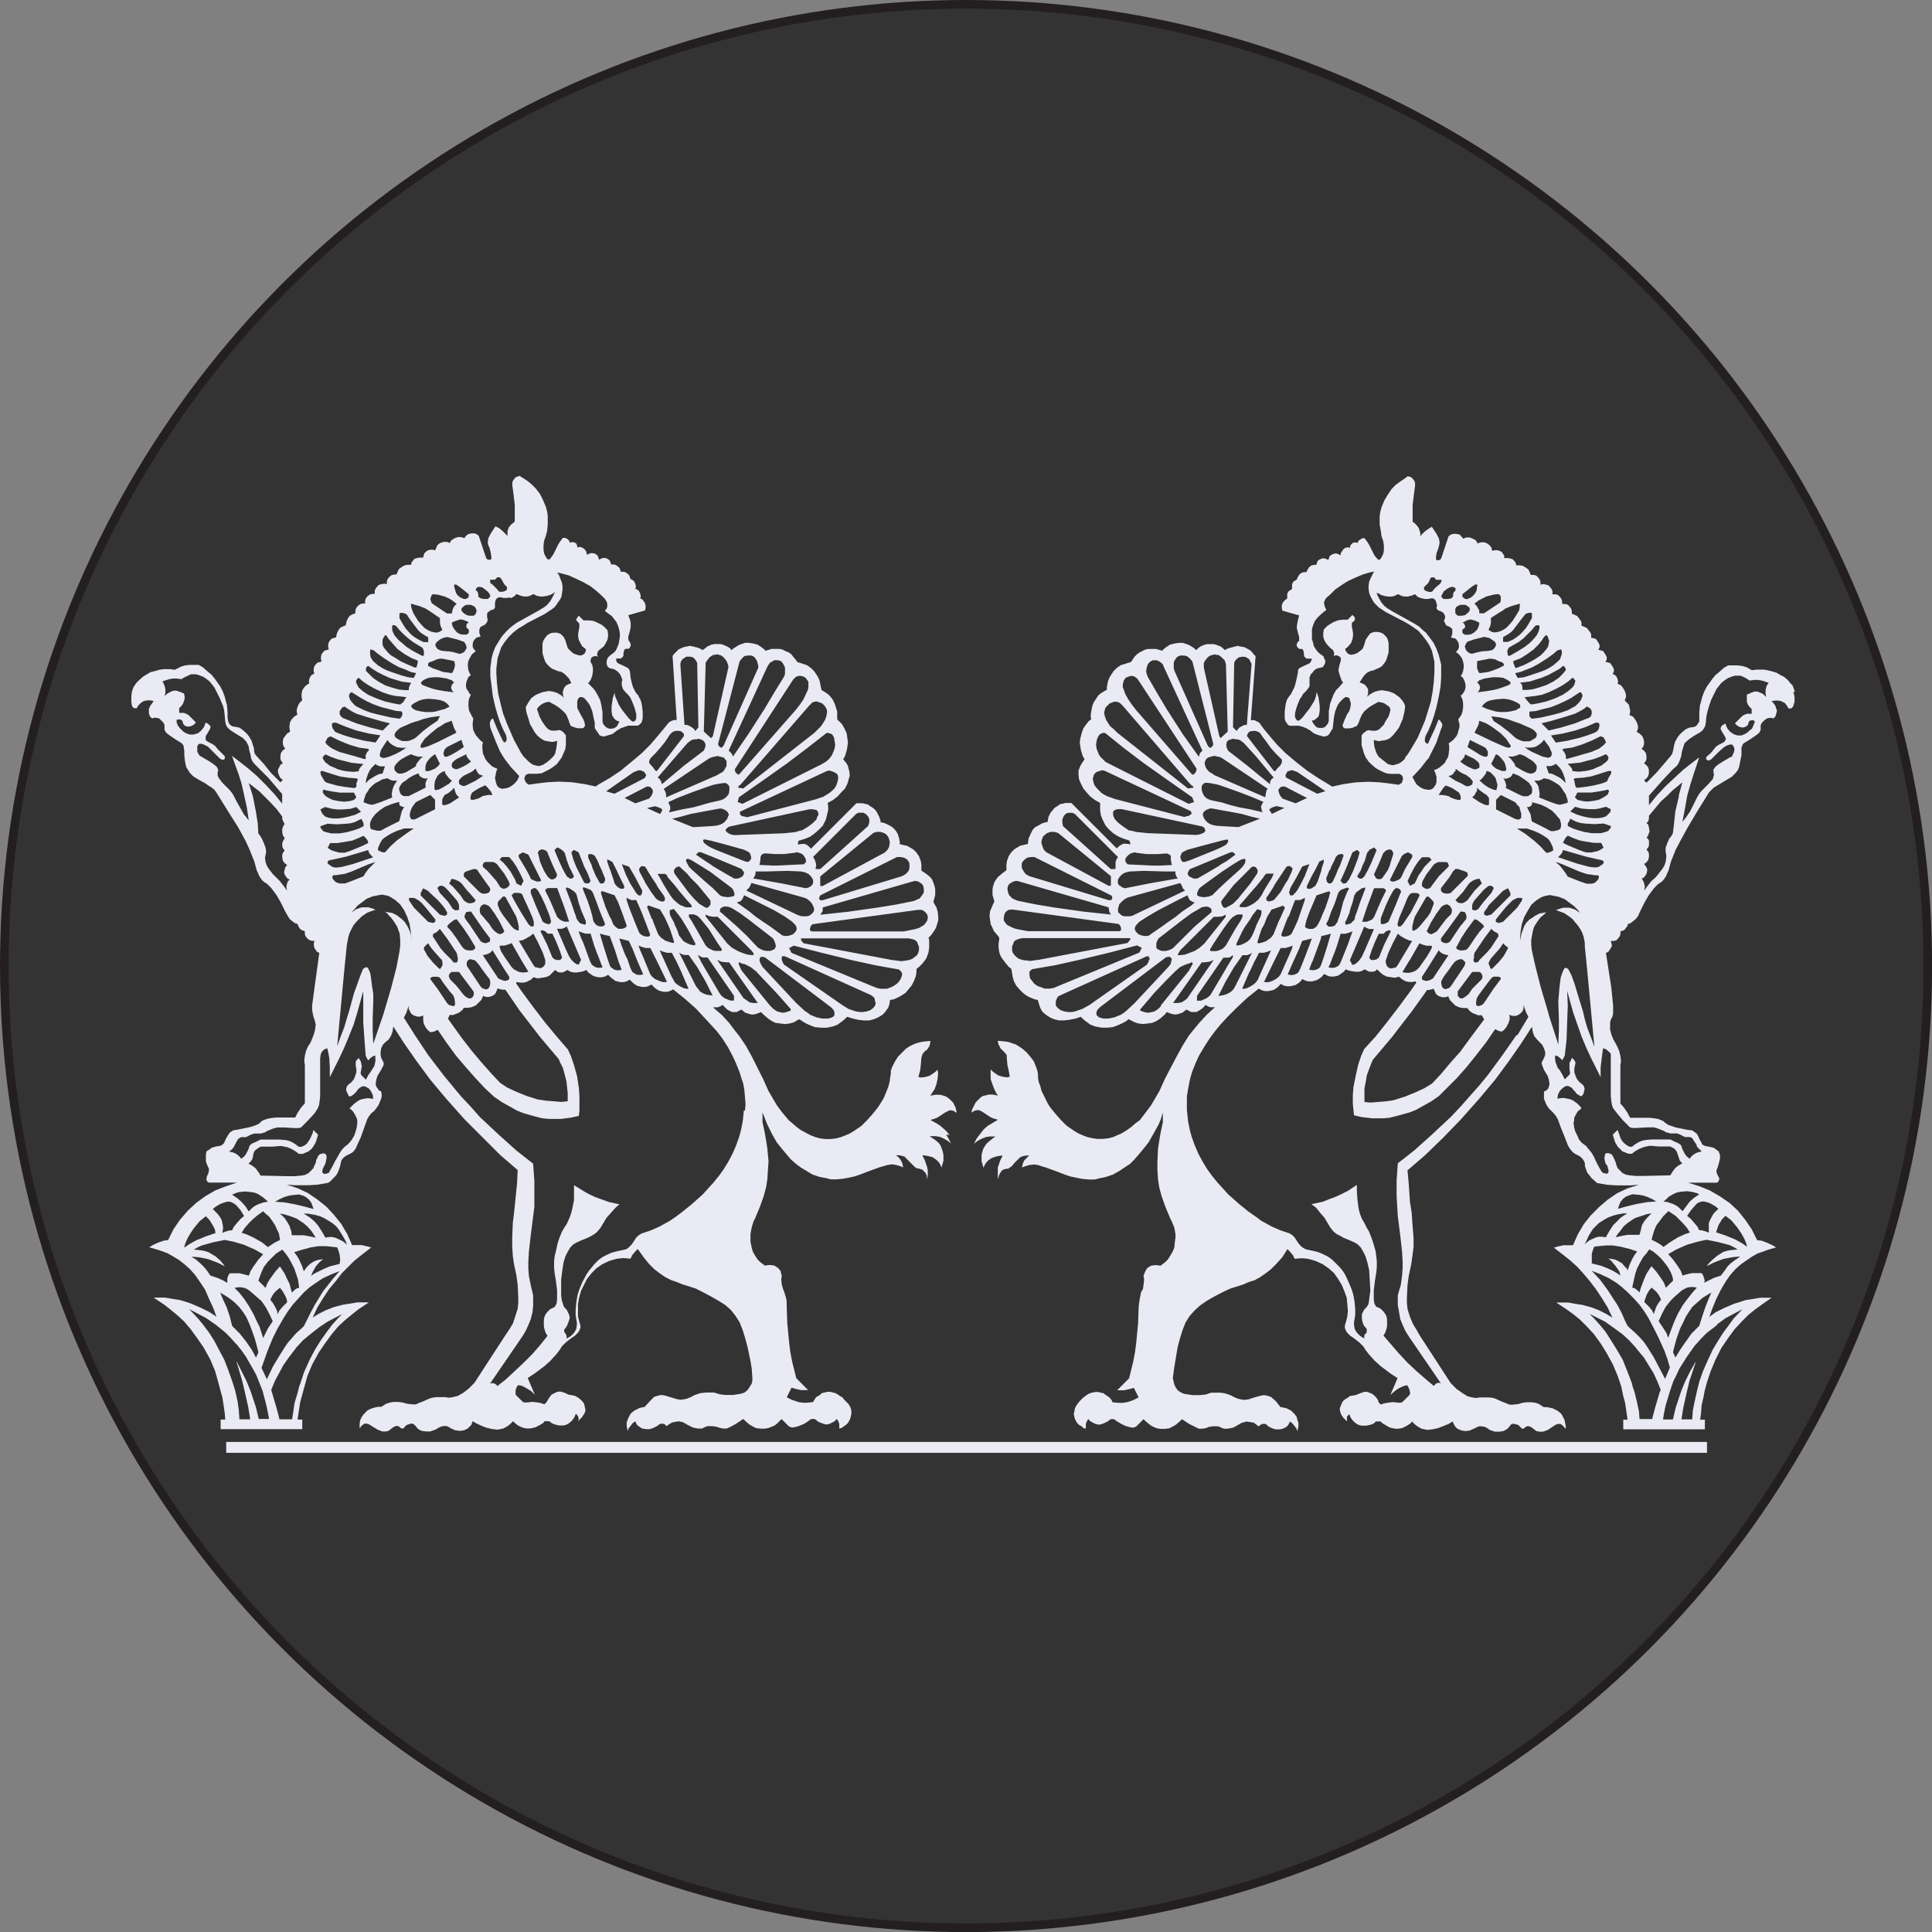 <?xml version="1.0" encoding="UTF-8"?>
<svg id="Layer_2" data-name="Layer 2" xmlns="http://www.w3.org/2000/svg" viewBox="0 0 223.69 223.69">
  <rect x="0" y="0" width="223.69" height="223.69" fill="#808080" stroke="none"/>
  <defs>
    <style>
      .cls-1 {
        fill: #333;
        stroke: #231f20;
        stroke-miterlimit: 10;
      }

      .cls-2 {
        fill: #e9eaf3;
      }
    </style>
  </defs>
  <g id="Layer_1-2" data-name="Layer 1">
    <g>
      <circle class="cls-1" cx="111.85" cy="111.85" r="111.35"/>
      <g id="persius_hoodie" data-name="persius hoodie">
        <rect class="cls-2" x="26.19" y="166.95" width="171.45" height="1.26"/>
        <path class="cls-2" d="m109.94,131.42l-.28-.35-.28-.28-.48-.42-.42-.28-.76-.42.48-.14.35-.14.83-.55.55-.28h.28l.21.07.35.21-.07-.35-.07-.28-.28-.55-.42-.42-.28-.21-.28-.14-.55-.14h-.48l-.42.07-.21.07.21-.35.28-.42.21-.55.14-.62.07-.62-.07-.48-.21.21-.28.21-.42.28-.48.14-.48.07-.35-.07.21-.76.07-.62.07-.83.07-.28.14-.28.28-.28.14-.07.28-.42.07-.21.07-.42-.76.07-.42.07-.48.14-.35.14-.42.21-.42.28-.9.9-.35.55-.35.69-.14.42v.35l-.07.35-.07.55-.14.55-.21.55-.35.83-.42.69-.28.42-.62.76-.55.62-.69.69-.9.62-.48.28-.48.21-.55.21-.55.14-.62.07h-.62l-.55-.07-.55-.14-.55-.21-.42-.21-.76-.42-.48-.35-.48-.42-.42-.35-.76-.9-.62-.83-.97-1.66-.62-1.38-1.32-2.63-.69-1.25-.76-1.11-.55-.69-.62-.83-.83-.9-1.04-.9h.55l.35-.14.21-.14.55.55.55.28h.55l.21-.14.35-.14.14.14.28.21.42.14.28.07h.28l.28-.07.21-.07.35-.14.28.28.55.48.42.28.42.21,1.11.14.55-.07.48-.14.35-.21.28-.14.42.28.35.21.48.21.55.21.69.07h.69l.69-.14.55-.21.48-.35.35-.28.28-.28.69.21.62.14.62.07h.62l.55-.14.48-.21.48-.28.35-.35.14-.21.21-.28.14-.42.07-.48.42-.07.62-.28.35-.21.42-.28.69-.83.28-.55.21-.55.07-.48v-.35l.28-.21.42-.42.42-.55.14-.35.14-.42.07-.55v-.83l-.07-.28.28-.28.35-.48.21-.35.14-.42.14-.48v-.48l-.07-.55-.14-.48-.21-.35-.14-.28.07-.28.14-.48v-.69l-.07-.35-.14-.42-.14-.35-.21-.28-.42-.35-.62-.42v-.69l-.07-.42-.21-.55-.28-.42-.35-.35-.69-.42-.62-.14-.28-.07v-.21l-.07-.42-.14-.48-.14-.28-.21-.28-.28-.28-.21-.14-.55-.28-.42-.14h-.21v-.21l-.14-.42-.28-.55-.14-.21-.28-.28-.35-.21-.28-.21-.35-.07-.28-.07h-.69l-5.26,5.26-.28-.28-.28-.21-.28-.07-.69.07.07-.42.48-.14.42-.14.48-.21.48-.35.48-.42.48-.48.35-.69.28-1.11v-.48l-.07-.35.62-.35.55-.42.42-.48.42-.42.28-.55.28-.97-.07-.55-.07-.21-.07-.35-.21-.35-.35-.42.21-.35.21-.69.07-.42.07-.48-.07-.48-.07-.55-.28-.62-.28-.48-.55-.55v-.9l-.21-.69-.14-.35-.21-.42-.35-.42-.35-.28-.35-.21-.21-.14-.21-1.04-.14-.35-.21-.35-.28-.42-.35-.35-.48-.35-.83-.28-.28-.07-.14-.21-.35-.42-.21-.28-.28-.21-.35-.14-.42-.21-.35-.07h-.9l-.42.14-.28.07-.21-.21-.28-.21-.42-.28-.55-.14-.48-.07h-.42l-.42.14-.35.14-.55.35-.28.21-.14-.21-.35-.21-.48-.21-.28-.07h-.69l-.35.07-.48.21-.35.28-.21.14-.21-.14-.35-.14-.55-.14-.35-.07-.69.14-.35.14-.28.14-.55.55-.14.21.48,7.41h-.35l-.35.14-.21.14-.62.76-.69.83-.83.97-.97.97-1.32,1.11-1.18.97-1.25.83-1.32.76-.28.21-1.32-.28-1.45-.21-1.52-.07-1.32.07-1.18.14-.97.14-.21-.14-.07-.07-.14-.21-.07-.21v-.21l.14-.28.14-.07.21-.07h.97l.55-.07.83-.42.35-.21.55-.42.21-.28.35-.48.42-.97.07-.48v-1.11l-.21-.28-.14-.14-.21-.14-.28-.07-.28.07h-.55l-.35-.14-.28-.28-.21-.28-.28-.42-.28-.55-.28-.83.21-.28.35-.28.28-.14.21-.07.35-.07.76.42.42.28.48.42.21.21.14.21.21.48.14.42.14.35.35.14.21.07.28.07h.55l.14-.07.07-.14.07-.07-.07-.42-.14-.35-.35-.62-.35-.69v-.76l.07-.21.07-.14.07-.07.14-.07h.21l.28.14.35.42.21.28.14.28.21.55.14.69.14.62v.62l.48.69.07.14.21.07.28.07.97-.28.21-.14.35-.28.48-.28.83-.28h1.11l.21-.14.21-.21.07-.21.07-.28v-.83l-.07-.55-.07-.42-.14-.42-.14-.21-.07-.21-.14-.14-.21-.28-.28-.55-.14-.48-.14-.62-.07-.69-.07-.21-.14-.21-.55-.28-.62-.28-.14-.14-.07-.14v-.28h.55l.28-.28v-.28l.07-.35.07-.14.14-.07h.28l.14-.07.14-.28v-.21l-.14-.28-.07-.07-.07-.21v-.28l.14-.48.07-.28.07-.35v-.48l-.07-.35-.21-.55,1.94-.55.07-.28v-.28l-.07-.28-.28-.42-.28-.14.07-.21-.07-.35-.14-.28-.14-.14-.28-.14.07-.21-.07-.35-.14-.28-.14-.14-.28-.14-.14-.42-.14-.14-.28-.21-.21-.07h-.35l-.14-.42-.14-.14-.28-.21-.21-.07h-.35l-.14-.42-.14-.14-.21-.14-.35-.07-.28.07-.28.14-.14-.42-.14-.14-.21-.14-.35-.07-.28.07-.28.14-.07-.28-.07-.21-.21-.21-.21-.14-.21-.07h-.14l-.21.07v-.14l-.07-.21-.07-.14-.14-.07-.21-.07h-.14l-.21.07-.14-.28-.14-.14-.28-.14h-.28l-.35.48-.21.35-.55,1.11-.21.28-.14.21-.14.07h-.07l-.14-.07-.14-.21-.21-.42-.07-.42v-.55l.07-.48.21-.62.14-.55.07-.76v-.97l-.07-.48-.14-.55-.35-.83-.35-.69-.48-.62-.48-.48-.42-.35-.42-.28-.55-.35-.42.14-.14.14-.21.28-.07.21v.35l.14,1.04.14,1.18v1.94l-.14.14-.28.21-.28.35-.14.42v.55l-.55-.55-.42-.35-.42-.21-.55.83-.28.55-.07.48.07.35.14.28.14.55.07.48v.21l-.07.14h-.28l-.14-.07-.07-.07-.07-.14-.83-2.49-.28-.21-.21-.07h-.35l-.35.07-.28.21-.21.28-.14-.07-.28-.07h-.28l-.42.14-.42.28-.14.28-.14-.07-.21-.07h-.35l-.42.14-.28.21-.14.28-.14.35-.28-.07h-.28l-.28.07-.21.14-.21.21-.07.21-.07.28h-.42l-.35.07-.21.07-.14.14-.21.28-.07.28h-.42l-.35.07-.35.21-.28.21-.14.28-.14.35h-.28l-.28.07-.28.21-.21.28-.07.28v.28l-.28-.07-.35.07-.28.07-.21.21-.21.28-.07.21v.35h-.28l-.28.07-.28.21-.21.28-.07.28v.28h-.28l-.28.07-.28.21-.21.28-.07.28v.28l-.35.14-.28.14-.21.28-.14.28-.07.21-.07.35-.35.14-.28.14-.21.28-.14.28-.07.21-.07.35-.28.07-.21.07-.21.21-.14.21-.07.28v.28l.07.28-.28.07-.21.07-.21.21-.14.21-.07.28v.28l.07.28-.28.07-.21.07-.21.21-.14.21-.07.28v.28l.07.28-.28.14-.14.14-.14.28-.07.35.07.21-.14.07-.21.14-.28.28-.21.35-.07.42v.28l.07.42-.28.28-.14.21-.14.35-.07.28v.21l.07.35-.14.07-.21.14-.28.28-.21.35-.07.42v.28l.07.42-.35.21-.42.55-.07.35v.28l.07.28.21.28-.28.21-.21.28-.07.35v.35l.07.21.21.28-.28.21-.28.55v.35l.14.35.14.28.28.21-.28.28-1.11-1.11-.83-1.04-.83-.9-.21-.28-.07-.28v-.28l-.14-.42-.14-.48-.28-.48-.21-.28-.28-.28-.42-.35-.21-.14-.28-.07-.48-.07-.14-.07-.21-.14-.14-.21-.07-.21-.07-.42v-.62l-.07-.83-.14-.48-.14-.55-.21-.55-.28-.55-.69-.97-.35-.42-.35-.28-.62-.55-.48-.28h-1.11l-.55.07-.42.14-.69.35-.55-.07h-.76l-.48.07-.48.14-.55.14-.48.28-.35.21-.48.42-.28.28-.21.28-.21.35-.14.42-.07.55v.62l.07.48.14.21.14.07h.28l.07-.14.14-.21.28-.28.35-.21.42-.07h.28l.42.07-.14.21-.21.28-.21.42v.48l.07.28.07.14.14.14.14.07.14-.07h.28l.35.07.48.48.14.28v.55l.14.28.21.21.9.62.69.42.14.14.14.21v.14l.07.42v.48l.07.69.14.69.42.69.42.42.69.42.76.42.28.21.35.21.35.28.21.28,1.38,2.22,1.18,1.87.83,1.52.48,1.04.55,1.38.28,1.04.14.28.14.35.28.42.28.28.35.21.48.48.62.83.48.83.55,1.11.28.48.21.35.35.28.28.21.28.07.07.21.07.14.14.21.14.14.42.14v.28l.07.28.21.28.28.21.28.07h.28l-.07.28v.28l.07.28.28.42.28.14-.55,4.01-.28,2.08v.55l.14.69.14.42.14.55-.07.55-.14.55-.21.55-.21.48-.28.42-.21.48-.14.55-.07.62.07.48v4.43l-.42.48-.42.62-.28.55h-2.22l-.62.07-.35.07-.42.14-.28.14-.28.28-.28.14-.35.14-.48.14-1.38.28-.48.07-.35.21-.14.14-.14.21-.28.48-.14.35-.14.21-.21.14-.14.07-.48.07-.48.14-.28.21-.35.21-.07.42v.69l.07.28.21.48.07.14v.21l-.07.35-.14.28-.07.28v.21l.14.21.14.07h3.25l-1.25.42-1.25.48-1.18.69-1.04.76-.97.9-.9,1.04-.76,1.11-.62,1.25-.48.07-.62.21-.62.28-.48.28.97.28.62.21.55.21.62.35.69.42.62.48.62.55.62.69.48.69.69,1.04.48,1.11.48,1.04.35.97-.83-.55-.97-.48-1.11-.48-.62-.21-.69-.21-.9-.14-.83-.14h-1.32l1.25.83.69.55.76.62.83.76.76.9.76,1.04.76,1.11.76,1.38.55,1.32.35,1.25.28,1.04.21.76.14.9.14.97.05.69h-.53v1.11h9.45v-1.11h-.53v-.14s.15-.97.15-.97l.14-.9.21-.76.28-1.04.35-1.25.55-1.32.76-1.38.76-1.11.76-1.04.76-.9.83-.76.76-.62.69-.55,1.25-.83h-1.32l-.83.14-.9.14-1.04.28-.9.35-.83.42-.69.42.55-1.18.69-1.11.69-1.04.76-.9.69-.9,1.45-1.45.69-.55,1.25-.97-.48-.14-.62-.14h-1.11l-.55-1.25-.69-1.18-.83-1.04-.9-.97-1.04-.83-1.11-.76-1.18-.55-1.25-.42.9.07h1.66l1.04-.07,1.18-.21.21-.14.69-.69.21-.35.14-.35.14-.42.07-.35.07-.28.14-.21.21-.21.21-.14.69-.35.21-.21.21-.28.14-.35.42-.9.42-1.18.35-.97.21-.35.28-.35.28-.21.28-.35.28-.42.28-.69.07-.35-.07-.48-.28-.14-.28-.42-.07-.21v-.21l.07-.42.14-.42.42-.69.28-.55v-.28l-.28-.55-.07-.35v-.35l.07-.42.21-.42.28-.28.35-.28.28-.42.14-.35.07-.28.07-.48,1.25,1.94,1.45,2.08,1.59,2.15,1.8,2.15,2.15,2.42,4.15,4.15,2.01,1.73-.07,1.52-.35,3.46-.14,1.11-.07,1.73v1.04l.07,1.11.14.97.14.62.14.69.14,1.04.07,1.45v.62l-.07.69-.28.9-.28.83-.42.69-.42.62-3.6,5.54-.69.69-.62.48-.62.35-.55.14-.48.07-.42-.07h-1.04l-.48.07-.42.14-.62.28-.55.21-.28.14h-.42l-.62-.07-.48-.14-.48-.07h-.62l-.42.07-.42.14-.55.35h-.35l-.35.07-.28.07-.35.14-.28.14-.42.42-.21.28-.21.42-.07.42v.55l.14-.21.21-.21.21-.14h.28l.21.07.14.07.21.14.69.42.55.21h.42l.28-.07.55-.42.28-.14h.28l.14.07.14.14.14.07h.14l.14-.07.14-.21.21-.14.42-.14h.21l.14.07.28.28.14.21.21.14.28.14.55.07h.42l.62-.21.35-.21.28-.14.35-.07h.28l.21.07.35.21.48.21.55.07.48-.07.42-.21.42-.42.14-.42.48.28.62.28.55.21.62.14.62.07.69-.14.48-.28.28-.21.35-.35.21.21.35.28.28.14.35.14.35.07h.42l.35-.07.28-.07.55-.28.35-.21.14-.21h.55l.28.21.28.14.55.14h.55l.28-.07.28-.14.35-.28.28-.35.14-.28.07-.21.14.07.14.21.07.21v.14l-.07.21.42-.42.28-.42.14-.28v-.28l-.07-.28-.07-.35-.21-.28-.21-.21-.28-.21-.35-.21-.35-.07-.42-.07-.42-.21-.48-.14h-.21l-.28.07-.55.28-.28.35-.21.35-.07.14-.28.28-.42-.14-.35-.07-.62-.07-.62.07h-.28l-.21-.07-.83-.83v-.55l.14-.35.14-.21.42.07.42.21.69.42.42.42-.83-1.94.83-.55,1.11-.83.69-.62.69-.76.42-.55.21-.35.48-.48.62-.48.42-.28.35-.35.14-.21.14-.35v-.28l-.14-.48-.14-.55v-1.45l.14-.76.21-.76.69-1.38.55-.69.55-.55.69-.48.76-.35.42-.14.55-.14.69-.07.83.07.21-.42.35-.42.28-.28.69.97.62.76.62.62.55.42.69.48.69.35.62.21.69.28,1.52.48.83.42,1.04.55.83.48.76.48.62.55.55.69.48.76.35.9.28.9.28,1.04.35,1.66.14.9.07,1.04v.28l-.07.35-.21.35-.28.42-.35.28-.42.14-.42.07-.48.07h-.9l-.62-.07-.69-.21h-.97l-.62.07-.62.21-.55.28-.35.14-.28.07-.48.07-.42-.07-1.38-.42-.42-.07-.35.07-.48.14-.48.48-.62.69-.35.07-.28.07-.55.28-.28.21-.21.21-.28.55-.14.42v.42l.07.35.07.21.07-.28.21-.28.28-.35.28-.21.21.42.28.21.21.14.14.07.42.07h.42l.42-.14.42-.21.28-.21.14-.07h.28l.21.07.21.21.28-.21.35-.21.35-.07.42-.07.35.07.21.07.48.28.55.28.28.07.35.07h.48l.28-.14.35-.14h.55l.48.07.42.14.35.07h.42l.48-.21.62-.35.83-.55.21.21.48.42.35.21.42.21.48.07h.55l.42-.07.69-.28.28-.21.55-.55.83.83.28.14h.28l.55-.14.69-.28.42-.28.28-.21.14-.07h.28l.21.07.21.21.14.07.35.14.42.14h.21l.28-.07.55-.28.28-.28.14.21.14.35v.55l.28-.07.28-.21.21-.14.21-.21.14-.21.14-.28.14-.55v-.35l-.07-.35-.14-.28-.14-.21-.48-.48-.21-.28-.28-.14-.28-.21-.28-.14-.55-.14h-.35l-.28.07-.35.07-.21.21-.48.28-.21.35-.14.21-.69.07h-.48l-.48-.07-.83-.28-.55-.28.55-1.11.48.14.62.14h.83l-1.38-1.38-.48-1.94-.21-1.11-.14-1.11-.21-2.22-.07-1.94v-.55l-.07-.42-.21-.69-.14-.35-.14-.48-.07-.62.07-.48-.07-.14-.07-.35-.28-.35-.42-.28-.42-.07h-.28l-.42.07-.55-.42-.28-.28-.28-.42-.28-.48-.14-.48-.14-.69v-.9l.14-.76.21-.69.21-.42.55-1.32.42-1.18.28-1.04.14-.9.07-1.11.07-.97-.14-1.52-.14-.9-.14-.83-.28-1.32v-1.11l.55,1.38.55,1.11.55.97.55.69.69.83.42.48.55.48.55.42,1.38.83.83.28.76.14.55.14h.62l.76-.07.76-.14.62-.14.62-.21.9-.35,1.32-.48.97-.28.48-.07.48.07.48.14.35.14-.07-.35-.07-.21-.14-.28-.28-.35-.28-.21h.42l.55.14,1.25,1.25.28.14h.14l.42.14.35.35.14.28.07.48.07-.55v-.42l-.07-.42-.28-.83-.28-.55h.21l.42.07.55.14.21.14.28.21.21.21.14.21.21.42.07-.28.14-.48v-.69l-.07-.35-.14-.42-.14-.35-.21-.28-.42-.35-.62-.42h.69l.48.07.48.21.48.28.35.28-.28-.55-.28-.48ZM28.33,94.45l-.35-.62-.55-.97-.35-.69-.21-.35-.28-.35-.83-.83-.42-.55-.14-.28v-.42l.07-.21-.07-.21-.07-.14-.14-.14-.35-.28-.55-.35-.48-.28-.35-.21-.14-.07-.14-.21-.14-.28v-.62l.14-.21.14-.07h.14l.28.07.55.28,1.38,1.38.14.07.21.07.14-.07.07-.07v-.28l-.83-.83-.28-.35-.28-.21-.55-.28-.21-.14-.07-.14v-.35l.28-.48.21-.35.07-.21v-.14l-.28-.28-.28-.14-.21.55-.35.42-.35.28-.28.07-.21.07h-.42l-.42-.14-.35-.21-.42-.42-.21-.28-.14-.35v-.28l.07-.07h.35l.14.07.14.14v.14l.14.28.21.14.28.07.35-.07.28-.14.28-.28-.83-.83-.21-.14-.35-.14h-.55v-.55l.28-.28.14-.21.14-.35.07-.28v-.21l-.07-.35-.14-.07-.35-.14-.42-.14h-.21l-.28.07-.55.28-.28.28.07-.42v-.35l-.07-.35-.14-.35-.14-.21.35-.14.48-.14.42-.07h.35l.62.07.21-.14.42-.21.48-.21h.55l.28.07.55.21.42.28.35.28.55.69.62,1.25.35.83.14.48.07.62.07.76.07.35.14.28.28.28.28.21.55.35.69.42.42.42.28.55.07.48.14.48.07.42.14.35.28.35,1.59,1.59,1.59,1.87v1.11l-.9-1.11-1.04-1.11-.97-.97-1.04-.9-.97-.76-.9-.69.76,2.08.35,1.11.28,1.25.35,1.59.21,1.45-.48-.62Zm5.05,7.48l-.14.35-.07.28v.21l.07.35-.35-.48-.48-.62-.83-.83-.48-.62-.21-.35-.14-.42-.07-.48.14-.69-.07-.48-.21-.55-.21-.48-.21-.35-.21-.28-.07-1.18-.21-1.32-.35-1.8-.48-1.52,1.25.97,1.25,1.25.76.83.62.83v.28l.14.35.14.21-.14.21-.14.35v.42l.07.35.14.21.07.14-.14.21-.07.14-.07.21v.35l.07.21.21.28-.21.28-.07.21v.35l.07.35.21.28.28.21-.21.28-.14.55.07.28.28.42.28.14-.14.21Zm48.73,13.29l-.35-.07-.35-.14-.35-.21-.21-.28-.28-.35-1.94-3.88.21.14.35.14h.55l.97,1.38.97,1.66.83,1.66-.42-.07Zm-27.83-42.3v.28l-.07.14-.07.07-.14.07h-.42l-.35-.07-.35-.21-.28-.35-.21-.35-.07-.28v-.14l.14-.07.35-.14.42-.14h.21l.28.07.35.14.21.14-.14.07-.07.07-.07.14v.28l.28.28Zm-1.38,1.11l.83.28.14.21.07.14.07.21v.21l-.28.42-.28.14-.21.07-.28-.07-.48-.14-.42-.07-.83-.07-.28-.07-.28-.14-.21-.28-.07-.28.21-.28.35-.28.28-.14.21-.07.35-.07,1.11.28Zm24.71,31.98l-.07-.28v-.35l.48-.14.55.69.35.48.55.9.28.48.76,1.45v.14l-.14.07-.42-.07-.48-.21-.35-.21-.21-.28-.28-.35-.21-.62-.35-.76v-.07l-.48-.9Zm-2.7-.97l.14-.21,1.38.48.07.14.42.69.42.9.21.48.28.83.21.69v.07l-.07.07-.35-.07-.62-.21-.28-.21-.21-.14-.28-.35-.07-.14-.55-1.38-.07-.28h-.07l-.55-1.38Zm.35,3.12v.14l-.14.14h-.28l-.35-.07-.42-.28-.14-.28-.48-1.18-.62-1.59-.28-.83v-.28l.21.14.35.14h.55l.07.14.55,1.25.21.55.35.9.42,1.11Zm4.78-1.59l-.28-.42v-.28h.55l.21.07.28.14.35.35.28.35.62.76,1.04,1.66.48.69v.14l-.07.07h-.69l-.28-.07-.55-.28-.28-.28-1.66-2.91Zm.9-6.44l1.32.83,2.49,1.87.14.21.14.35v.28l-.07.07-.21.07-.48.07-.55-.07-.21-.07-.14-.07-.83-.83-1.04-.9-1.32-1.18-.42-.42-.35-.69.07-.14.07-.07h.14l.35.14.9.55Zm-.35-1.18l.28-.28h.28l1.38.55,3.32,1.38.14.21.14.14v.21l-.14.28-.21.14-.35.14h-.42l-.97-.55-1.52-.9-.28-.21-.55-.35-1.11-.76Zm-.97,2.28l.35.42.83.83,1.25,1.52.21.28v.42l-.07.14-.21.21-.14.07-.21-.07-.69-.42-.62-.62-.48-.55-.07-.07-1.66-2.22-.07-.21v-.21l.07-.14.21-.21.21-.07h.14l.07.07.9.83Zm2.08,4.91v-.28l.07.07.35.14.42.07h.55l3.88,3.88.28.35v.21h-.28l-.48-.07-.62-.21-.48-.21-.62-.35-.55-.48-2.49-3.12Zm4.78,2.22l-1.18-1.11-1.8-1.59-.14-.07v-.28l.07-.14.21-.14.21-.07h.28l.35.07.42.21.76.48,1.04.76,2.77,2.15.14.21.14.35.07.28v.14l-.14.28-.14.07-.35.14h-.42l-.42-.07-.55-.28-.28-.28-1.04-1.11Zm2.77-1.04l-.83-.55-.9-.62-.76-.62-1.45-1.04.42-.14.14-.14.14-.21.14-.35,3.46,1.73,1.18.69.9.62.35.35.14.21.07.28-.07.21-.07.14-.28.28-.35.14-.35.07h-.28l-.28-.07-.28-.21-1.04-.76Zm-2.84-4.22l.35-.35.14-.28.07-.21h.14l5.95,1.66.35.14.28.21.21.21.14.21.14.28.07.21v.21l-.07.21-.28.28-.21.14-.28.07h-.55l-.28-.07-.35-.14-5.81-2.77Zm.55-3.67l-.14.21-.14.14h-.28l-.55-.21-2.28-.9-.69-.28-.62-.28-.35-.21-.28-.21-.14-.14-.07-.14v-.14l.07-.07h.21l.28.07.35.07,1.59.42,2.22.62.55.28.14.14.14.42v.21Zm-3.32-4.08l-.28.14-.28.07-.42.07-1.18.07-1.25.07-2.42-.97.9-.21,1.25-.35,3.32-.62h.28l.35.14.21.14.14.14.14.28-.07.14-.14.35-.28.35-.28.21Zm.55-3.18l-.21.21-.21.14-.35.14-1.25.28-.97.28-1.04.28-1.18.21-1.52.35.07-.21.07-.14v-.28l-.07-.21-.07-.14-.07-.21,1.04-.48,1.59-.62,1.73-.62.83-.28.69-.14.55-.07h.21l.21.14.14.14.07.21v.35l-.07.42-.21.28Zm-.07-3.46l-.14.21-.14.28-.21.21-.28.14-.35.21-5.88,2.56v-.42l-.14-.35-.14-.21,5.26-3.53.35-.14.28-.07.35-.07.55.14.21.07.14.21.14.14v.62Zm-7.13,12.46l.21.14.07.14v.07l.9,1.04.48.62.83.97.55.62.07.14-.07.14h-.62l-.69-.28-.28-.21-.48-.42-.35-.48-.35-.55-.42-.69-.42-.76-.28-.48h.83Zm-.35-7.27l-.21.35-1.52-.69.9-.21.28.07.35.14.14.07.07.07v.21Zm-1.32,7.48l.69,1.04.14.28.69.97.14.28v.28l-.14.14h-.28l-.21-.07-.14-.07-.28-.21-.55-.76-.62-.97-.21-.42-.48-.9-.07-.21v-.14l.07-.14.21-.21.42.07.62,1.04Zm-1.11,1.45l.14.28v.21l-.07.21-.07.14h-.28l-.28-.28-.21-.35-.48-.76-.48-.97-.48-1.25.83.28.69,1.18.69,1.32Zm-1.94-.28v.28l-.14.07h-.21l-.21-.07-.21-.14-.14-.14-.21-.28-.07-.28-.42-1.25-.07-.14-.28-.83v-.28l.55.28.07.07.42.83.35.76.55,1.11Zm-1.11,1.11l.42.83.42,1.11.35.97.21.62-.07.14-.21.14-.28.07h-.42l-.28-.21-.28-.28-.28-.69-.14-.21-.48-1.11-.42-1.25-.14-.48.14-.14,1.45.48Zm-1.32,2.77l.21.55v.07l-.07.07-.21.14h-.35l-.35-.14-.14-.14-.21-.28-.07-.28-.07-.35-.21-.76-.35-1.04-.48-1.18v-.07l-.07-.14v-.07l.07-.07h.07l.21.07.55.21.14.14.14.21.48,1.25.35.97.35.83Zm-2.01.21v.35l-.14.07-.21-.07-.28-.07-.21-.21-.28-.42v-.14l-.21-.55-.35-1.04-.55-1.45-.07-.14v-.14l.07-.07h.07l.14.07h.07l.55.35.28.28.07.21.21.83.28.83.14.35.42.97Zm-1.94.07h-.55l-.35-.14-.21-.14-.28-.28-.83-1.94-.55-1.11.07-.14.21-.14h1.11l.83,2.22.55,1.66Zm-2.22-.55l.14.55-.14.28h-.28l-.35-.14-.21-.14-.83-1.94-.55-1.38v-.28l.07-.14.28-.14h.21l.28.28.42.76.42.9.55,1.38Zm-2.01.07l.14.48v.48l-.07.07h-.28l-.28-.28-.83-1.32-.83-1.45-.28-.55.28-.28h.55l.28.07.14.14.14.35.55,1.18.48,1.11Zm-9.69.76l.35-.28.28-.21.28-.07.83,1.11.69,1.04.62,1.04v.14l-.07.14-.28.14h-.42l-.35-.07-.28-.21-.21-.28-.55-.83-.55-.76-.55-.62.21-.28Zm-.07-2.56l-.97-1.04-.28-.55.07-.14.21-.14h.28l.28.14.35.35.48.55.55.62.14.21.14.35v.55l-.28.07h-.14l-.14-.07-.21-.14-.07-.14-.42-.62Zm2.63,2.84l-.62-.83-.14-.28.07-.28.14-.28.55-.07,1.38,2.01.83,1.11v.35l-.28.14-.28.07-.42-.14-.14-.14-1.11-1.66Zm-.28-4.01l.83.97-.14.21-.14.07-.28.07h-.28l-.28-.14-.28-.21-.35-.55-.48-.55-.42-.48-.42-.35.28-.55.35.07.48.21.35.28.21.28.55.69Zm-.55-1.8v-.28l.07-.14.07-.07.14-.07.83-.28h.28l.21.14.07.14.48.69.9,1.25v.28l-.14.21-.14.07-.28.07h-.28l-.21-.07-.21-.14-1.8-1.8Zm-1.59-8.45l-.35.14-.28.07h-.14l-.14-.07v-.55l.07-.21.21-.35.42-.21.42-.35.28-.28.07.35.07.21.14.28.28.28-1.04.69Zm-.21-2.22l-.69.42-.42.21-.42.07-.07-.21v-.42l.07-.48.28-.55.21-.21.28-.21.35-.14.07.28.21.28.28.35.28.21-.42.42Zm-2.22-1.52h-.42v-.55l.07-.28.14-.28.35-.42.35-.28.21-.14.55,1.11-.21.28-.35.28-.69.28Zm2.56-1.87l-.48.21h-.28l-.07-.14-.07-.21.07-.28.07-.21.28-.28,1.66-.83.28.83-.83.55-.62.35Zm-1.32-1.59l-1.25.55-.42.14-.28.07h-.21l-.07-.07v-.14l.07-.21.42-.62.69-.62.76-.62.48-.28.42-.28.76-.28.28.83.28.55-1.94.97Zm-1.94,1.8l-.28.21-.28.35-.21.28-.07.28-.69.42-.48.28-.48.14h-.28l-.21-.07-.28-.28-.07-.21v-.14l.07-.21.21-.28.28-.28.28-.21.62-.35.48-.21.35.14.48.14h.55Zm-2.77,3.67l.07-.21.28-.42.42-.28.35-.28.48-.28.62-.28.14.28.14.14.28.14.35.07.21-.07-.14.21-.14.35v.55l-1.94.97h-.62l-.21-.14-.14-.14-.14-.42v-.21Zm1.25,2.91l.14-.48.14-.28.14-.21.28-.35,1.66-.83.55.55v1.11l-2.22,1.11-.21.07h-.21l-.14-.07-.14-.28v-.35Zm1.25,9.21l.28-.55.55.28.28.28.9.83.48.55.28.35.28.48v.28l-.28.14-.55-.14-2.22-2.22v-.28Zm1.94,4.43l.28-.28.83,1.11,1.11,1.66.07.28.07.35v.21l-.07.21-.07.07h-.28l-.14-.07-.14-.21-.83-.83-.48-.55-.9-1.38.07-.28.28-.14.21-.14Zm1.38,4.98l.07-.14.21-.14h.83l1.66,2.22.07.21v.14l-.07.21-.07.14-.21.14h-.28l-.35-.21-.28-.28-.48-.62-.35-.42-.69-.69-.07-.21-.07-.14.07-.21Zm2.08-.9l-.07-.14v-.35l.07-.14.14-.14.14-.07h.14l.28.07.21.07.14.14.35.42.28.42.62.83.28.35.07.28v.28l-.07.28-.07.14-.14.14-.21.07-.42-.14-.21-.21-1.52-2.28Zm1.8-1.32l.35-.07.21-.07.28-.14.28-.28,1.38,2.22.55.83v.28l-.07.07-.14.07-.28.07-.28-.07-.35-.14-.21-.14-.07-.14-1.66-2.49Zm1.38-2.77l-.28-.28-.35-.55-.48-.55-.35-.42-.21-.21-.07-.35v-.21l.07-.21.07-.14.21-.14.14-.07.28.07.28.14.14.14.55.76.55.9.55,1.11-.14.21-.14.07-.28.07-.28-.14-.28-.21Zm1.04-1.73l-.28-.42-.21-.35-.21-.55v-.28l.14-.21.48-.48h.14l.14.07,1.25,2.28.14.48.14.62v.42l-.07.07h-.07l-.42-.21-.28-.28-.9-1.18Zm2.01-3.53l-.55-.28-.14-.42-.55-.97-.42-.55-.42-.48-.42-.35.28-.28h.83l.42.48.42.62.48.9.35.76-.28.55Zm-2.42-2.01l.48.62.48.83.14.35-.07.21-.14.14-.21.14-.28.07-.21-.07-.21-.14-.07-.14-.35-.55-.48-.55-.55-.62-.55-.48v-.28l.14-.21.14-.07h.83l.28.07.28.21.35.48Zm-1.38-8.51l-.69.14-.21.14-.28.14-.55.14h-.28l-.07-.21.07-.35.14-.28.42-.28.48-.28.62-.28.28.28.35.42.21.42h-.48Zm-1.45-1.66l-1.11.55-.21.07h-.14l-.21-.07-.14-.07-.07-.07-.07-.14v-.28l.21-.28.35-.28.97-.48.42-.35.07.21.07.14.14.21.14.14.42.14-.83.55Zm-1.04-1.87l-.35.21-.62.28-.28.07-.21-.07-.14-.07-.07-.07-.07-.14v-.21l.07-.21.21-.21.28-.21,1.11-.55.07.28.21.28.28.28-.48.35Zm-3.46-12.18l.35-.07h.28l1.38.28.07.35v.21l-.07.28-.14.35-.14.21-.48-.07-.55-.07-.55-.21-.62-.21-.55-.28v-.28l.14-.14.42-.14.48-.21Zm-.97,2.15l.62-.07h.55l.42.07.48.07.62.21.28.28-.14.07-.14.21-.07.21v.14l.07.21.14.21.14.07-1.11-.14-.83-.14-.55-.14-.62-.21-.55-.21-.14-.14-.07-.14.28-.28.28-.14.35-.14Zm-.62,2.49l.62-.07.76.07.48.07.28.07.35.14.35.28.21.28-.55.28-.55.14-.48.14-.42.07h-.76l-.55-.07-.62-.14-.35-.21-.07-.07-.07-.14v-.14l.14-.14.35-.21.42-.21.48-.14Zm-.76,2.56l.76-.28.9-.21,1.04-.14-.28.55-.83.55-.9.69-.76.69-.21.14-.48.21-.28.07h-.62l-.35-.14-.35-.21-.14-.14-.07-.21.07-.21.14-.21.21-.21.28-.21,1.25-.55.62-.21Zm-2.28,2.98l.48.07h.42l.21-.07-.35.28-.48.28-.55.28-.69.28-.55.14-.28-.07-.14-.07-.07-.21.14-.55.21-.35.35-.55.21-.28.21.28.35.28.55.28Zm-1.94,2.22h.55l-.28.83-.42.07-.42.21-.69.42-.42.42.07-.48.21-.62.21-.42.21-.28.42-.42.21.14.35.14Zm-1.45,2.91l.21-.35.35-.35.35-.28.42-.21.35-.21.62-.14.21.14.35.14h.55l-.28.42-.14.28-.14.42-.07.48.07.35-1.38.55-.83.28h-.28l-.28-.07-.21-.07-.35-.14.07-.35.21-.62.21-.28Zm-.21,5.4l.21.28.07.28-.55.28-.83.35-.69.28-.62.21h-.62l-.55-.14-.42-.14-.42-.28.28-.55h.83l.9-.14.83-.14.69-.28.62-.28.28.28Zm-4.36,2.63l.14-.07.35-.07,1.59-.35,2.56-.76.07.28.21.28.28.28-2.28.76-1.32.35-.55.07h-.28l-.28-.07-.42-.28-.14-.14v-.14l.07-.14Zm.48,1.8l.14-.14h.28l.42-.07.55-.07.83-.28,1.94-.83.83-.28-.83.83-.35.48-.21.35-1.38.55-.76.28h-.62l-.42-.14-.35-.35-.07-.21v-.14Zm4.64-5.4l-.21-.14-.07-.35v-.21l.07-.28.14-.28.14-.21.28-.35.48-.42.62-.42.69-.28.42-.14.55-.14v.28l.07.14.28.14h.21l-.28.55-.28,1.11-1.66.83-.35.21-.21.07h-.35l-.55-.14Zm.69,2.01l.21-.48.21-.35.21-.21.42-.28.48-.28.62-.28.83-.28h1.11l-.9.62-1.04.76-.76.69-.62.69h-.28l-.35-.14-.21-.14.07-.35Zm3.53,5.88h.55l.21.07.35.21.35.28.42.48,1.18,1.45v.28l-.28.14-.55-.14-1.66-1.66-.55-.83v-.28Zm1.73,5.81l.07-.14.42-.42.42.62.42.48.55.62.21.21.07.28v.35l-.21.35-.07.07-.14-.07-.69-.69-.62-.76-.42-.76v-.14Zm.76,3.46l.28-.14h.55l.21.07.14.14.21.35.83,1.11.42.48.14.35.07.42v.35l-.07.07-.14.07-.21-.07-.28-.07-.21-.21-1.11-1.66-.83-1.11v-.14Zm2.22,4.29h.42l.69-.28.35-.28.21-.28h.48l.42-.07.48-.21.62-.62.14-.28.07-.21.14.07.21.07h.35l.42-.14.28-.21.14-.28.14-.35.55.14h.35l1.66,2.42,1.18,1.52,1.11,1.45,2.22,2.63.21.48.28.55.21.76.21.83.07.69.07.62v.97l-.76.07-.83-.07-.9-.07-.97-.14-1.32-.42-1.18-.48-1.04-.48-.83-.55-1.04-1.11-1.11-1.25-1.11-1.32-1.18-1.52-1.59-2.22.21-.48Zm7.2-5.54l-.83-1.18-.42-.69-.14-.42v-.21h.55l.48-.14.35-.14,1.11,1.94.83,1.38-.42.07h-.35l-.35-.07-.55-.28-.28-.28Zm.83-3.05l.42-.07.42-.21.48-.28.35-.28.55,1.04.55,1.18.28.83v.48l-.14.21-.14.14-.28.14-.28-.07-.35-.07-.21-.28-1.66-2.77Zm2.49-1.11l.21-.14.14.07.21.07.28.28h.55l.42.9.42,1.04.28.83-.14.21-.14.07h-.28l-.28-.07-.28-.21-.62-1.52-.76-1.52Zm1.94-.28h.55l.35-.14.21-.14,1.66,3.88-.28.55-.28-.07-.28-.21-.28-.28-.28-.42-.35-.76-1.04-2.42Zm2.49.28l.35.14.48.14h.55l.42,1.38.35.97.07.14.42,1.11.14.28-.28.07h-.28l-.28-.07-.42-.28-.21-.42-.76-2.08-.28-.62-.28-.76Zm2.49.28l.48.14.62.14.14.35.48,1.32.42,1.32.35.9-.28.07h-.28l-.28-.07-.42-.28-.14-.28-.28-.83-.42-1.32-.42-1.45Zm2.42,1.18l-.21-.62,1.11.28.42.9.55,1.38.69,1.59-.28.07h-.28l-.28-.07-.42-.28-.21-.42-.35-1.04-.28-.55-.48-1.25Zm2.15.55l-.14-.35.35.14.48.14h.55l.83,1.66,1.04,2.15.07.07-.14.07h-.35l-.42-.14-.48-.21-.35-.28-.21-.28-.83-2.01-.42-.97Zm2.35.21l.35.14.48.14h.55l.55,1.04.55,1.18.83,1.94h-.21l-.35-.07-.42-.21-.42-.28-.21-.21-.14-.28-.21-.35-1.38-3.05Zm8.58,5.81h-.42l-.69-.28-.35-.28-.21-.28-2.08-3.53-.35-.69-.07-.21.14.07.21.14.21.07h.55l3.05,4.43v.55Zm2.22.28l-.42-.07-.28-.21-.42-.28-3.05-4.43.48.21.62.07h.28l3.32,4.71h-.55Zm4.36.83l-.07.07-.42.14-.28.07h-.28l-.55-.14-.42-.28-.42-.42-3.25-4.01-.14-.28-.21-.48v-.21h.07l.28.14.35.07.69.35.62.48.97,1.04,1.38,1.45,1.66,1.87v.14Zm5.05.55l-.07.14-.21.14-.21.07-.28.07h-.62l-.69-.14-.69-.28-.28-.21-.42-.28-.97-.9-3.88-4.15-.21-.35-.14-.35v-.21l.07-.21.14-.07h.14l.28.07,7.61,5.75.28.28.14.28v.35Zm4.71-1.11l-.14.21-.14.14-.28.21-.42.14-.42.07h-.42l-.42-.07-.83-.28-.69-.42-6.78-4.71-.14-.21-.14-.35v-.28l.07-.14h.28l9.97,4.5.21.14.21.21.07.35.07.28-.07.21Zm3.12-3.53l-.14.42-.21.35-.28.28-.42.28-.69.28h-.76l-.35-.07-.55-.21-9.41-3.88-.28-.55.55-.28,3.25.83,3.39.83,2.84.62,2.7.48.28.28.07.21v.14Zm1.94-2.84l-.07.28-.14.28-.55.42-.35.14-.42.07-.48.07-1.11-.14-10.24-1.94-.28-.35v-.21h12.46l.35.07.28.07.21.14.14.14.07.21.14.35v.42Zm.97-4.15l.07.35-.07.35-.14.21-.21.28-.21.14-.35.21-.42.14-1.38.28h-10.66l-.14-.07-.07-.07v-.21l.07-.21.14-.21.14-.07,12.18-1.66h.35l.21.07.28.21.21.28Zm-1.52-3.88h.21l.28.07.42.28.14.21.07.35v.42l-.21.35-.28.35-.35.14-.28.14-2.08.42-2.15.35-3.39.48-3.25.35.28-.42v-.42l10.31-2.98.28-.07Zm-2.01-2.77h.42l.42.07.35.21.21.28.07.21v.48l-.07.28-.14.21-.21.21-.21.14-.28.14-9.14,2.77h-.28l-.07-.07-.07-.14.07-.21.07-.14,8.86-4.43Zm-2.77-2.77l.42-.14h.48l.42.14.21.14.14.14.14.21.07.21.07.28v.21l-.07.42-.21.35-.28.28-7.2,3.88h-.28v-1.11l6.09-4.98Zm-1.94-2.22l.28-.14h.55l.28.14.28.28.14.35v.35l-.14.42-5.54,4.98h-.55l.07-.35v-.21l-.07-.28-.14-.35-.14-.21,4.98-4.98Zm-5.54,6.92l.35.35.21.35v.42l-.14.21-.14.14-.28.14-.28.07-2.77-.55-3.12-.55h-.21l.14-.21.14-.35v-.28h1.18l2.49-.07,1.59.07.35.07.21.07.28.14Zm-1.11-2.42l.28.07.21.14.21.28.14.28v.35l-.14.07-.07.14h-.14l-2.84.14h-.76l-1.45-.07.07-.21.07-.42v-.28l.14-.28.28-.14h.21l.97.07h1.18l1.11-.14h.07l.28-.07.21.07Zm2.28-4.36l-.14.21-.07.28-.42.42-.55.42-.69.42-.35.07-.42.14-1.38.14-5.68.21-.42-.07-.28-.14-.21-.14-.14-.21.07-.14.14-.14.21-.14,9.28-2.01h.42l.35.07.14.07.14.28v.28Zm2.08-4.85l.14.14.07.28v.21l-.07.35-.14.42-.21.35-.28.28-.35.28-.69.42-.83.28-7.96,2.08-.28-.07-.35-.07-.21-.21v-.28l.14-.07,9.9-4.64.28-.07.28.07.35.14.21.14Zm-.62-4.57l.14.07.21.35.14.83-.07.48-.28.69-.14.21-.28.35-.35.28-.48.28-9.14,4.57-.55-.21.14-.55,2.77-1.94,2.84-2.01,2.28-1.73,2.22-1.73.14-.07.42.14Zm-2.28-3.53l.21-.14.28-.07h.21l.14.07.42.14.28.28.14.21.14.28v.35l-.07.35-.14.42-.21.35-.28.42-.76.76-8.24,6.44-.42-.07h-.14v-.21l.14-.07.21-.21,7.82-9,.28-.28Zm-2.08-2.77l.21-.21.21-.14.35-.07.35.07.28.14.21.28.14.21v.62l-.07.35-.21.42-.28.62-.42.62-.48.62-6.51,7.41-.07.07h-.14l-.28-.28-.07-.28.07-.14,6.71-10.31Zm-2.98-1.52l.28-.42.28-.14.21-.14h.48l.35.14.21.28.21.42v.76l-.14.35-1.11,1.8-1.11,1.87-1.87,2.91-1.8,2.63-.07-.21-.14-.21-.28-.28,4.5-9.76Zm-3.25-.55l.28-.35.28-.28.42-.07h.35l.21.07.21.14.28.42.14.55v.28l-.14.28-3.88,8.72-.21.21h-.07l-.14-.07-.14-.14-.07-.21,2.49-9.55Zm-3.95.28l.07-.21.14-.21.28-.35.42-.28h.21l.21-.07.28.07.21.07.21.14.14.14.28.35.14.35.07.21v.21l-1.8,7.96-.21.21-.83-.76.21-7.82Zm-.76,8.65l.35.14.14.07.14.14.14.28v.21l-.07.28-.14.28-2.28,1.73-2.56,2.15-.07-.28-.07-.14-.14-.21-.21-.14,2.15-2.49,1.32-1.52.28-.21.21-.14.28-.07h.21l.35-.07Zm-2.08-8.93l.21-.28.42-.28h.42l.35.07.28.28.21.35.14,7.48-.35.42-.21-.28-.42-.28-.35-.14h-.28l-.48-7.06.07-.28Zm-3.6,11.35l.14-.21.55-.55.55-.62.55-.69.55-.83.21-.21.21-.14.28-.07h.35l.28.07.28.28v.28l-.07.07-3.05,3.95h-.07l-.14-.07-.14-.21-.21-.28-.28-.28-.07-.21.07-.28Zm-.14,3.12l.21.07.14.14.14.21v.28l-.14.35-.28.35-1.59.55-1.25-.62,2.56-1.32h.21Zm-1.73-1.66l.55-.21h.28l.14.07.21.07.21.28.07.14-.14.28-.07.07-3.46,1.8-.97-.28,3.18-2.22Zm-5.26,9.55l.14-.07h.14l.28.07.21.14.07.14.21.35.35.83.14.28.42,1.04v.21l-.14.28-.14.07h-.28l-.14-.21-.42-.76-.28-.69-.07-.14-.07-.28-.35-.76-.07-.21v-.28Zm-1.66-.55l.55.28.55,1.38.07.21.42.83.35.9-.14.21-.14.07h-.28l-.14-.07-.07-.07-.9-1.8-.35-.9-.21-.76.28-.28Zm-2.22,0l.21-.21.14-.07.14.07.35.21.28.28.07.14.21.76.28.76.55,1.11-.07.14-.07.07-.14.07h-.14l-.14-.07-.28-.21-.42-.76-.42-.9-.55-1.32v-.07Zm-1.8.07l.14-.07.21-.07.42.14.21.21v.07l.55,1.32.48,1.04.07.14-.07.28-.21.21-.21.07h-.21l-.21-.14-.21-.21-.42-.69-.42-.97-.21-.9-.07-.14.14-.28Zm-1.38.42l.14.07,1.45,2.91v.14l-.35.07-.28-.07-.35-.14-.21-.14-.07-.21-.48-.9-.83-1.38v-.28l.48-.28.48.21Zm3.46-29l.35-.48.14-.28.07-.35.07-.48v-.42l-.07-.42-.14-.35-.21-.55-.21-.28.62.14.76.21.76.35.9.42.83.48.62.48.62.55.42.42.14.21.07.14.07.21v.35l-.07.21-.21.28.83.62.21.28.28.35.21.48.14.48.07.42v.35l-.14.83-.28.69-.21.28-.55.42-.14.14-.14.21-.07.28v.28l.07.28.21.21.21.07.35.07.35.21.28.28.14.21.14.35.07.21-.07.21v.42l.14.42.28.35.35.35.21.28.14.28.28.69.14.42.14.55v.42l-.07.28-.14.07-.07.07h-.14l-.14-.07-.35-.35-.76-.97-.35-.55-.42-.97-.07-.42-.21.62-.14.97v.55l.07.48.28.42.28.21.28.07-.28.55-.28.21-.28.07h-.35l-.21-.07-.28-.21-.21-.28-.07-.28v-1.11l-.07-.35-.07-.48-.14-.55-.28-.55-.28-.48-.28-.35-.55-.55.14-.14.21-.35.14-.42.07-.48v-.35l-.07-.35-.21-.42v-.14l.07-.21.07-.14.14-.07.21-.07h.14l.21.07-.07-.21v-.14l.07-.21.14-.21.14-.07.14-.14.28-.21.21-.35.21-.42.07-.35v-.35l-.07-.42-.42-.42-.28-.21-.42-.21-.48-.21-.48-.07h-.69l-.55-.55-.21.28-.07.14v.14l.28.28.07.14v.35l-.07.35-.07.42v.35l.07.35.21.42.21.35.28.21.14.14-.07.28-.07.14-.14.14-.14.07-.21.07-.35-.07-.42-.14-.28-.21-.42-.42-.14-.42-.14-.48-.21-.42-.35-.35-.42-.14h-.42l-.35.07-.21.14-.14.07-.28.35-.21.35-.07.35v1.04l.21.69.14.35.21.28.28.28.28.21.69.28.35.07.35.21.55.55.28.55-.35.14-.28.14-.21.28-.14.42v.35l.07.21.07.14-.35-.28-.48-.28-.48-.14-.42-.07-.42.07-.35.07-.55.21-.28.14-.48.35-.28.42-.21.35-.14.28.07.55.28.9.14.48.55.97.35.42.35.28.21.14.28.14.83.14.35-.07.21-.07v.28l-.07.55-.14.62-.14.28-.48.48-.35.28-.42.28-.42.14h-.21l-.55-.14-.21-.14-.28-.21-.62-.62-.28-.42-.83-1.52-.83-1.94-.42-1.11-.28-1.11-.28-1.18-.14-1.18-.07-1.11v-.62l.07-.55.07-.62.42-1.25.35-.55.48-.62.55-.55.62-.48.48-.28.55-.35,2.01-1.04.83-.55.28-.21.28-.35Zm-5.47-.62l.21-.07.28-.14.28-.28.35.14.21.07.28.07h.42l.28-.07.42-.21.42.21.35.07h.35l.48-.07.42-.14.35-.21.14-.14-.21.48-.35.62-.35.42-.35.28-.69.42-2.49,1.38-.48.35-.42.35-.35.35-.48.55-.35.55-.42.69-.28.76-.14.55-.14,1.11v.97l.14,1.04.14,1.18.28,1.25.28.97.28.83.35.83.35.69.07.35v.21l-.07.14-.14.14h-.07l-.07-.07-.14-.21-.62-1.32-.48-1.18-.14.07-.14.21-.07.21v.28l.07.35.62,1.59.48,1.11.42.69.14.21.69.9.97,1.04-.07.21-.14.28-.28.35-.35.28-.21.14-.35.14-.42.07h-.21l-.21-.07-.21-.14-.14-.21-.07-.21-.07-.28-.07-.35.07-.28.07-.42.14-.35-.21-.07-.42-.21-.55-.55-.21-.28-.14-.35-.14-.28-.07-.62v-.42l.07-.28-.21-.14-.28-.28-.35-.42-.28-.55-.07-.48v-.35l.07-.55-.14-.21-.35-.69-.07-.48v-.48l.07-.42.21-.48-.14-.07-.14-.28-.21-.28-.07-.28v-.35l.07-.28.14-.35.14-.21.21-.14-.14-.21-.14-.35-.07-.48v-.28l.07-.35.21-.42.21-.35.28-.21.14-.14-.21-.21-.14-.28v-.35l.07-.28.14-.21.21-.21.21-.07.28-.07-.14-.42v-.35l.07-.21.07-.14.55-.28.21-.28.07-.28-.07-.28v-.42l.07-.14.42-.28.28-.07.14-.21v-.55l.07-.28.07-.14.14-.14.21-.07h.21l.28.07h.42l.35-.07Zm-2.28-2.15h.55l.28-.28h.28l.14.14.14.21.14.28.14.21.28.28v.28l-.14.14-.14.07-.28.07h-.28l-.14-.07-.14-.21-.62-.62-.14-.07-.07-.14v-.28Zm-1.66,1.11l.07-.14.21-.14h.21l.28.07.28.21.35.28.21.28.07.28-.28.28h-.48l-.35-.07-.21-.14-.07-.07v-.28l-.07-.21-.07-.14-.14-.07v-.14Zm-.55,1.8l.42.21.14.21.07.21v.14l-.07.21-.14.21-.14.07h-.48l-.28-.07-.35-.21-.21-.21-.07-.14v-.21l.28-.28.28-.14h.55Zm-1.94-2.35h.21l.42.28,1.04.83v.28l-.07.14-.28.14h-.21l-.35-.14-.21-.14-.28-.28-.14-.35-.07-.28-.07-.21v-.28Zm-2.63,1.25l.14-.14.62.07.76.21.48.21.35.21.55.42-.28.28-.14.28-.07.21-.07.35h-.55l-1.66-1.11-.14-.14-.14-.42.14-.42Zm-2.35.97l.97.28.69.28.55.35,1.11.76v.55l.07.35.21.48-.35.21-.21.07h-.28l-.35-.07-.21-.07-.28-.14-.35-.21-.28-.28-.48-.55-.35-.55-.21-.35-.14-.35-.14-.48v-.28Zm-1.38,1.11l.28-.07.28.07.21.07.14.14.21.35,1.04,1.38.28.28.42.28.48.28v.55h-.55l-.55-.28-.48-.28-.35-.28-.28-.28-.42-.48-.35-.55-.35-.62v-.55Zm-.83,1.38h.28l.14.07.14.14.28.35.55.55.48.42.55.42.9.55.14.07.14.21.07.21v.48l-.07.07h-.14l-1.04-.55-.76-.48-.48-.42-.42-.35-.48-.55-.21-.42-.07-.21v-.55Zm-1.11,1.66l.14-.28.14-.21h.14l.28.42.48.55.55.62.76.55.83.48.69.28.07.07v.14l-.14.55-.07.07h-.14l-.83-.35-.76-.35-.55-.35-.48-.28-.21-.14-.35-.35-.35-.42-.14-.21-.07-.28v-.55Zm-1.45,1.32l.07-.21.14.07.21.07.42.35.76.55.97.62.76.42.76.28.62.28.62.14-.28.55-.62-.07-.76-.21-1.25-.42-.55-.21-.42-.21-.55-.35-.55-.48-.28-.42-.07-.42v-.35Zm-.48,2.01l.07-.14.07-.07.14-.07.48.35.55.35.69.35.76.35,1.38.42,1.11.14-.14.21-.14.35v.28h-.48l-.69-.07-.76-.21-.83-.28-.76-.42-.62-.42-.83-.83v-.28Zm-1.11,1.38l.14-.21.14-.07.48.42.62.42.76.42.9.42.83.28.69.14.69.07.55.07-.21.28-.14.28-.28.21-.07.07h-.14l-.76-.14-.9-.21-.97-.35-.97-.42-.62-.42-.48-.42-.28-.55v-.28Zm-.83,1.66l.14-.21.14-.07,1.11.69.62.35.76.35.97.35,1.66.42.69.07.07.21v.14l-.07.21-.14.21-.14.07-.97-.14-1.52-.35-.83-.21-.76-.28-.97-.48-.42-.42-.21-.28-.14-.35v-.28Zm-1.11,1.94l.28-.42.28-.14.83.55.55.28,1.32.42,1.45.42,1.11.28-.83.83-1.45-.35-1.59-.48-1.38-.55-.21-.07-.28-.28-.07-.21v-.28Zm-.9,1.52l.07-.14.14-.07h.28l.14.07,1.04.42,1.18.42,1.45.35,1.32.21-.55.83-1.32-.21-1.45-.35-.9-.28-.76-.28-.28-.14-.28-.42-.07-.28v-.14Zm-.48,1.52l.35-.14.97.48,1.18.48,1.18.35,1.04.14.07.14-.21.21-.14.28-.07.21.07.21-.14.14-1.18-.35-1.73-.48-.48-.21-.28-.14-.35-.21-.35-.28-.21-.28.28-.55Zm-.55,2.22l.28-.28.62.28.76.28,1.66.42,1.38.14-.28.28-.21.28-.07.28-.62.07-.76-.07-.42-.07-.55-.14-.62-.28-.35-.14-.55-.42-.28-.42v-.21Zm-.28,1.66h.28l1.32.42.69.21.97.14.9.07.14.07v.14l-.14.35v.35l-.07.14-.21.07-1.11-.14-.83-.14-.76-.21-.48-.14-.21-.14-.42-.69-.07-.28v-.21Zm4.15,3.05l-.28.28-.48.14-.62.07-.69-.07-.69-.14-.42-.21-.35-.21-.21-.21-.14-.21v-.28l.14-.07.14.07.76.14.9.14h1.66l.28.55Zm-3.6,1.11l.83.21.55.07h.55l.97-.07.69-.21.55.55-.69.35-.76.21-.62.14-.62.07h-.55l-.48-.07-.42-.14-.28-.28-.14-.21-.14-.35.55-.28Zm-.48,2.49l-.07-.07v-.21l.83-.28,1.04.07,1.18-.07.55-.07.42-.14.69-.35.14.21.14.35v.28l-.55.28-.62.21-.76.21-.83.14h-.97l-.62-.14-.21-.07-.14-.07-.21-.28Zm-9.97,42.23l.48-.14.69-.07.69.07.42.07.35.14.55.35.42.35.21.21-.48.07-.62.21-.42.21-.28.21-.42.42-.35-.55-.48-.55-.48-.42-.62-.42.35-.14Zm5.47,6.51l.35.42.35.48.35.62.35.69.42,1.25.14.97-.28.07-.28.21-.28.28-.14-.48-.14-.55-.28-.55-.28-.62-.55-.83-.55.62-.55.76-.35.55-.21.55-.83-.83.14-.42.21-.55.28-.62.48-.62.9-.9.42-.28.35-.21Zm-.28-4.15l.48.07.69.21.76.28.83.55.48.42.42.48.28.42.21.35-.62-.14-.76-.14h-1.38l-.07-.48-.21-.62-.28-.48-.28-.42-.28-.28-.28-.21Zm-1.11,9.97l.28-.55.21-.28.21-.21.42-.35.28.35.28.48.21.42.07.42-.55.55-.35.42-.21.42-.07-.42-.21-.42-.28-.48-.28-.35Zm.28,2.49l-.55.83-.55,1.11-.42-1.32-.35-.69-.35-.76-.55-.97-.55-.83-.55-.69-.55-.55.42-.07h.35l.35.07.35.14.21.14.42.35.48.42.55.48.48.69.48.9.35.76Zm.28-9.14l-.83.55-.69-.55-.97-.55-.76-.35-.62-.21.35-.55.48-.55.42-.42.48-.42.76-.55.28.28.42.35.35.48.35.55.21.48.21.42.14.76-.55.28Zm-6.85-4.15l.48-.28.35-.14.48-.14h.28l.21.07.28.14.28.21.48.55.42.69-.42.35-.42.48-.35.42-.21.42h-.28l-.48.14-.35.14.07-.48v-.28l-.14-.69-.14-.28-.35-.48-.55-.55.35-.28Zm-3.67,4.71l.14-.48.21-.48.35-.62.42-.62.69-.83.69-.55.42.42.42.69.21.42.07.42-1.04.35-1.18.48-.76.42-.62.42Zm3.05,3.32l-.42-.62-.35-.42-.35-.35-.55-.48-.55-.35.9.07,1.04.21,1.11.42.83.42-.21-.28-.35-.42-.55-.48-.83-.48-.48-.14-.42-.07-.76-.07.48-.28.48-.21,1.25-.35,1.38-.28,1.04.21,1.18.35,1.25.55.97.55-.55.62-.55.76-.35.55-.21.55-.48-.14-.62-.14h-1.11l-.14.21-.14.35v.55l-.48-.28-.62-.28-.83-.28Zm1.11,1.94l.48.28.55.35.62.48.55.55.48.62.35.55.28.62.28.69.42,1.18.21.76.21.83-.28.62-.48-.9-.62-.9-.76-.97-.9-.9-.28-1.11-.35-1.04-.42-.9-.35-.83Zm4.49,14.67l-.06-.2-.28-1.18-.62-1.87-.48-1.18-1.04-2.08-.14-.21.14.42.55,1.87.28,1.18.42,1.87.22,1.38h-1.25v-.07l-.07-.97-.14-1.04-.28-1.25-.35-1.11-.42-1.18-.48-1.25-.62-1.18-.55-1.04-.62-.97-.62-.83-.62-.76-1.04-1.11.9.48,1.04.55,1.11.76,1.11.9.62.62.62.69.14.14.55.69.48.69.76,1.32.42.76.69,1.73.07.21.42,1.59.32,1.59h-1.16Zm6.87-10.59l1.04-.69.9-.48.83-.42-.55.55-.62.69-.62.83-.69.97-.69,1.11-.62,1.18-.62,1.38-.48,1.45-.07.14-.21.83-.35,1.18-.14.97-.14.9h-1.47l-.05-.27-.28-1.04-.55-1.87-.07-.21.42-1.04.97-1.8.62-.9.69-.9.21-.28.76-.83.83-.69.97-.76Zm1.59-5.54l-1.04,1.32-.97,1.59-.48.9-.76,1.52-.28.28-.62.55-.97,1.11-.42.62-.69,1.11-.62,1.04-.69,1.45-.62-1.32.69-1.94.62-1.52.48-.97.76-1.32.48-.76.55-.76.62-.69.69-.76.69-.62.69-.48.83-.55,1.04-.48.9-.35-.9,1.04Zm.9-1.87l-1.11.28-.69.28-1.11.55-.42.28.21-.48.35-.62.42-.48.42-.35-.48.07-.28.07-.35.14-.42.28-.35.35-.21.28-.14.21-.21-.62-.35-.76-.28-.48-.28-.35.9-.28,1.04-.28.9-.14h.83l.69.07.62.07.14.35.14.48.07.62-.07.48Zm-2.35-5.54l.48.21.48.28.55.35.42.35.28.35.48.76.35.62.14.42-.21-.21-.28-.21-.42-.21-.48-.21-.35-.07h-.28l-.48.07-.35-.62-.48-.76-.42-.48-.48-.42-.42-.28-.35-.21h.48l.83.14.48.14Zm-3.12-2.42l.76-.07.48.14.28.14.35.28.28.35.14.35.14.42-1.04-.28-1.18-.28-1.18-.21-1.04-.07.48-.28.62-.28.48-.14.42-.07Zm9.62-15.64l-.14.69-.14.21-.21.35-.35.48-.28.55-.55-.55-.07-.21.07-.35.07-.42-.07-.42-.07-.21-.21-.35-.28.28-.07.14v.48l.07.35v.42l-.14.42-.14.35-.28.35-.35.28-.14.14-.07.14-.07.28.07.28.28.55.28-.07.28-.21.28-.28.14-.21.21-.21.21-.14.21-.07h.14l.21.07.35.21.21.28.21.42.07.48-.48-.07h-.28l-.69.14-.28.14-.48.35-.55.55.21.14.21.21.21.35.21.42.07.28v.28l-.07.55-.14.48-.14.42-.28.48-.28.35-.21.21-.28.21-.35.35-.28.42-.55.97-.28.55-.35.62-.07.14-.14.07-.28.07h-.14l-.14-.07-.07-.14v-.14l.07-.28.28-.55.07-.28.07-.35v-.28l-.07-.14-.07-.07-.14-.07h-.14l-.28.07-.21.14-.28.55-.07.35-.14.28-.14.35-.55.55-.42.21-.42.07-.69.07h-1.04l-2.98-.07-.21-.35-.35-.48-.35-.28-.48-.28.28-.28.14-.21.07-.21.07-.42.07-.21.14-.21.28-.21.35-.21h1.38l.76-.07h.28l.69.14.48.21.48.28.35.28h.48l.28-.14.35-.14.35-.28.21-.28.28-.48.14-.42.14-.48-.55-.55-.07.35-.28.62-.21.35-.21.28-.28.21-.35.14h-.28l-.35-.28-.48-.28-.35-.14-.28-.07-.76-.07h-2.22l-.55.28-.35.14-.21.14-.14.14-.14.42-.28.55-.21.28-.35.28-.21-.28-.35-.28-.28-.14-.21-.07-.35-.07.35-.28.21-.28.28-.55.21-.35.21-.14.14-.07h.55l.55-.28.42-.14h.76l.48-.14.21-.14.69-.28.48-.14h.83l1.25.07h.42l.28-.07.83-.83.76-.83.35-.55.14-.35.07-.42.07-.62v-4.43l.07-.42.07-.21.14-.21.28-.21.28-.07.21,1.04.07,1.18v1.11l1.11-2.22.55-1.18.55-1.32.55-1.38.42-1.38.69-2.49v3.6l.14,2.01.14,1.87.28.55.28-.28.28-.21.28-.07v.48Zm1.45-16.82l.35.35.35.48.35.55.14.42.14.35.07.76v.62l-.07.62-.35,1.87-.62,2.42-.9,3.05-1.18,3.46-.07-1.59v-1.32l.07-2.08v-.83l-.14-.83-.14-1.11-.07-.42-.14-.35-.14-.28-.21-.07-.14.07-.21.14-.28.69-.35.97-.42,1.18-.55,2.01-.28.9-.28.97-.48,1.25-.35.97.83-8.86.28-2.77.07-.42.14-.69.14-.42.42-.83.35-.42.62-.62.62-.42.55-.21.42-.14-.35-.14-.48-.14h-.76l-.62.21-.42.28-.14.07.35-.35.35-.42.48-.35.55-.42.69-.28.69-.14.42-.07.69.14.28.14.55.35.55.48.48.69.35.76.28.83.14.9.04.54.03.15v.35l-.03-.5-.11-.47-.14-.35-.21-.42-.28-.42-.35-.35-.55-.42-.55-.28-.48-.07-.35-.07.35.28Zm41.19,22.64l-.14,1.32-.21,1.04-.21.76-.35.97-.42.97-.48.9-.55.9-.55.76-.62.76-1.25,1.38-1.25,1.11-1.11.9-.83.62-.62.42-1.25.69-.97.42-1.04.35-.35.21-.28.28-.35.55-.21.28-.28.28-.28.21-.28.07-.97.21-.48.14-.48.21-.55.28-.48.35-.42.42-.69.83-.28.42-.48.9-.35.83-.21.69-.14.83-.07.83v.62l.07.48.07.35v.35l-.07.42-.14.28-.14.21-.35.35-.35.21-.14.07v-.28l-.07-.21-.07-.07-.14-.28v-.21l.14-.14.14-.21.07-.14.14-.35.14-.42v-.21l-.07-.28-.28-.55-.28-.28-.14-.35-.14-.48-.07-.55v-1.8l.14-1.11.14-.9.21-.69.28-.55.28-.48.35-.35.35-.21.62-.28.69-.28.42-.21.35-.21.35-.28.35-.42.42-.69.28-.48.42-.48.62-.69.48-.42-1.25-.28-1.52-.55-.76-.35-.62-.35-1.11-.69v1.73l-.21,1.04-.14.55-.21.55-.28.62-.28.42-.28.48-.28.69-.21.62-.21.97-.14.55-.07.62v.69l.07.69.14.83.14,1.11v1.11l-.07.48-.21.35-.55.28-.28.28-.21.28-.14.28-.07.35v.76l.07.35.14.42.21.35-.83,1.04-.9,1.04-1.04,1.04-1.11,1.04-.97.9-.97.76-.07-.14-.21-.14-.21-.07h-.14l-.21.07,3.6-5.26.28-.42.28-.48.28-.62.28-.69.21-.83.07-.76v-1.18l-.28-1.18-.21-1.04-.07-.9v-.76l.07-1.18.21-1.87.42-3.32v-2.98l-.14-2.01-1.94-1.52-2.08-1.87-2.15-2.01-1.04-1.18-1.11-1.18-1.04-1.25-.97-1.18-1.8-2.35-1.52-2.28-1.32-2.08.28-.55.28-.83v.35l.28.55.28.21.42.14h.35l.21-.07.14-.07v.55l.07.42.21.42.28.35.28.21.42-.07.42-.21,1.04,1.52,1.11,1.52,1.18,1.38,1.11,1.25,1.04,1.11,1.04.97.9.62,1.11.62.62.35.69.28.69.21.76.21.83.21.76.07h1.38l1.11-.14.97-.21.07-.62v-1.66l-.07-.97-.21-1.38-.35-1.25-.35-1.04-.35-.76-1.25-1.45-1.38-1.66-1.38-1.8-1.38-1.87-.62-.9.07-.14.42.07h.35l.35-.07.55-.28.28-.28.21.07.28.07.42-.07.48-.07.21-.07.28-.14.62-.62.28.21.21.07h.35l.21-.07.14-.07.21-.14.42.21.35.07h.35l.48-.07.28-.07.35-.14.21.28.21.14.28.21.35.14.35.07h.35l.35-.07.42-.21.28.28.55.42.55.14h.42l.28-.07.42-.21.42.42.42.28.55.14h.42l.28-.07.42-.21.42.42.42.28.55.14h.42l.28-.07.42-.21,1.38,1.11,1.25,1.11.97,1.04.83.9.69.76.62.83.62.97.55,1.04.35.76.42,1.04.21.69.21.62.14.76.14,1.66-.07.76Z"/>
        <path class="cls-2" d="m207.82,80.12l-.14-.42-.14-.35-.28-.28-.21-.28-.48-.42-.42-.21-.48-.28-.48-.14-.55-.14-.42-.07h-.83l-.55.07-.62-.35-.48-.14-.55-.07h-1.11l-.48.28-.62.55-.35.28-.35.42-.69.97-.28.55-.21.55-.14.55-.14.48-.07.83v1.04l-.28.42-.14.14-.21.07-.48.07-.21.07-.28.14-.42.35-.28.28-.21.28-.28.48-.14.48-.07.42-.14.55-.21.28-.76.9-.9,1.04-1.11,1.11-.28-.28.28-.21.21-.28.07-.35v-.35l-.07-.28-.21-.28-.28-.21.21-.28.07-.21v-.35l-.07-.35-.21-.28-.28-.21.21-.28.07-.28v-.28l-.07-.35-.14-.28-.28-.28-.35-.21.14-.42v-.28l-.14-.42-.21-.35-.21-.28-.42-.21.07-.35v-.21l-.07-.28-.07-.35-.48-.48.14-.42v-.28l-.14-.42-.21-.35-.21-.28-.42-.21.07-.21-.07-.35-.14-.28-.14-.14-.28-.14.14-.28v-.28l-.14-.28-.28-.42-.55-.14.14-.28v-.28l-.14-.28-.28-.42-.55-.14.14-.28v-.28l-.14-.28-.28-.42-.55-.14v-.35l-.07-.21-.42-.55-.28-.14-.35-.14v-.35l-.07-.21-.42-.55-.28-.14-.35-.14v-.28l-.07-.28-.21-.28-.21-.21-.28-.07h-.35v-.28l-.07-.28-.21-.28-.21-.21-.28-.07h-.35v-.35l-.07-.21-.21-.28-.21-.21-.55-.14-.35.07v-.28l-.07-.28-.21-.28-.21-.21-.28-.07h-.35l-.14-.35-.14-.28-.28-.21-.35-.21-.35-.07h-.42l-.07-.28-.21-.28-.14-.14-.21-.07-.35-.07h-.42v-.28l-.28-.42-.28-.14-.28-.07h-.21l-.35.07-.07-.35-.21-.28-.28-.21-.14-.07-.21-.07h-.35l-.28.07-.14.07-.14-.28-.14-.14-.28-.14-.35-.14h-.35l-.28.07-.14.07-.21-.28-.21-.21-.42-.07h-.28l-.28.07-.28.21-.83,2.49-.07.14-.07.07-.14.07h-.28l-.07-.14v-.21l.07-.48.21-.55.07-.28.07-.35-.07-.48-.28-.55-.55-.83-.35.21-.48.35-.55.55.07-.28-.07-.28-.14-.42-.28-.35-.21-.21-.21-.14v-1.94l.14-1.18.14-1.04v-.35l-.07-.21-.21-.28-.14-.14-.14-.07-.28-.07-.48.35-.42.28-.48.35-.48.48-.42.62-.42.69-.35.83-.14.55-.07.48v.97l.14.76.07.55.21.62.07.48v.55l-.07.42-.21.42-.14.21-.14.07h-.07l-.28-.28-.21-.28-.55-1.11-.21-.35-.35-.48h-.28l-.42.28-.14.28-.14-.07h-.21l-.21.07-.21.21-.07.21v.14l-.21-.07h-.14l-.21.07-.21.14-.28.42-.07.28-.28-.14-.28-.07-.28.07-.28.14-.14.14-.14.42-.28-.14-.28-.07-.28.07-.28.14-.14.14-.14.42h-.28l-.28.07-.28.21-.07.14-.14.21-.07.21h-.28l-.28.07-.28.21-.07.14-.14.21-.07.21-.42.28-.14.28v.55l-.42.28-.14.28v.55l-.21.14-.21.21-.14.21-.07.28v.28l.07.28,1.94.55-.14.55-.07.35-.07.48.07.35.07.28.14.48v.48l-.14.07-.14.28v.21l.07.14.21.21h.28l.14.07.07.14.07.35v.28l.28.28h.55l.07.07v.07l-.14.28-.14.14-.62.28-.55.28-.14.21v.21l-.14.69-.14.62-.14.48-.42.83-.14.14-.28.42-.14.42-.07.42-.07.55v.83l.07.28.28.42.21.14h1.11l.48.14.35.14.48.28.35.28.28.14.42.14.55.14.42-.14.14-.14.42-.69.14-1.25.14-.69.21-.55.14-.28.21-.28.42-.42.21-.14h.21l.28.14v.14l.07.21.07.28-.07.48-.14.42-.21.28-.28.62-.14.35-.14.42.07.07.07.14.14.07h.55l.35-.07.14-.07.35-.14.21-.35.14-.42.21-.48.28-.42.48-.42.42-.28.76-.42.35.07.28.07.62.42.14.28-.07.42-.14.42-.35.55-.21.42-.55.55-.35.14h-.55l-.21-.07-.35.07-.14.14-.21.14-.21.28v1.11l.28.97.21.48.35.48.28.28.48.42.35.21.42.21.48.21.48.07h1.04l.28.14.14.28v.21l-.14.42-.14.07-.21.14-.97-.14-1.18-.14-1.32-.07-1.52.07-1.45.21-1.25.28-.35-.21-1.25-.76-1.25-.83-1.25-.97-1.32-1.11-.97-.97-.83-.97-.69-.83-.55-.76-.55-.28h-.42l.55-7.41-.21-.21-.28-.35-.28-.21-.55-.28-.42-.07-.35-.07-.83.21-.42.14-.21.14-.14-.14-.35-.28-.55-.21-.28-.07h-.69l-.35.07-.48.21-.28.21-.21.21-.21-.21-.55-.35-.35-.14-.42-.14h-.48l-.48.07-.55.14-.42.28-.28.21-.21.21-.21-.07-.48-.14h-.9l-.35.07-.69.35-.28.21-.28.28-.42.62-.28.07-.42.14-.48.14-.48.35-.35.35-.28.42-.21.35-.14.35-.14.69v.35l-.28.14-.35.21-.35.28-.55.83-.14.35-.14.69-.07.55.07.35-.28.21-.28.35-.35.48-.21.62-.14.55-.07.48.07.48.07.42.21.69.21.35-.28.42-.21.35-.14.35-.07.21v.55l.07.48.21.48.28.55.35.42.42.48.55.42.62.35v.83l.07.55.21.55.35.69.42.48.48.42.55.35.48.21.83.28.14.42-.76-.07-.21.07-.35.21-.28.28-5.26-5.26h-.69l-.28.07-.35.07-.28.21-.35.21-.21.28-.21.21-.28.55-.07.42-.07.21h-.21l-.42.14-.48.28-.28.14-.28.28-.28.55-.21.48-.07.42v.21l-.28.07-.62.14-.69.42-.35.35-.28.42-.21.55-.07.42v.69l-.21.14-.35.28-.42.35-.21.28-.21.35-.14.42-.07.35v.69l.14.48.07.28-.14.28-.14.35-.21.48-.07.55.14.97.21.42.14.35.42.48.21.28v.28l-.07.42v.42l.07.55.14.42.21.35.42.55.35.42.28.21.07.35.07.48.14.55.28.55.35.42.42.42.35.28.35.21.69.28.35.07.14.48.14.42.14.28.14.21.42.35.42.28.48.21.55.14h.62l.62-.07.69-.14.62-.21.28.28.35.28.48.35.55.21.76.14h.69l.62-.07.55-.21.48-.21.42-.21.35-.28.69.35.42.14.55.07.62-.07.48-.07.48-.21.42-.28.55-.48.21-.28.35.14.21.07.28.07h.28l.28-.07.42-.14.28-.21.14-.14.35.14.21.14h.62l.28-.14.42-.28.28-.28.07-.14.21.14.35.14h.55l-.97.9-.83.9-.69.83-.55.69-.69,1.11-.69,1.25-1.38,2.63-.62,1.38-.97,1.66-.62.83-.69.9-.48.35-.48.42-.48.35-.69.42-.97.42-.55.14-.62.07h-.62l-.55-.07-.62-.14-.55-.21-.48-.21-.48-.28-.9-.62-.69-.69-.55-.62-.62-.76-.28-.42-.76-1.52-.14-.55-.21-.55-.07-.55v-.35l-.07-.35-.14-.42-.28-.69-.42-.55-.42-.48-.48-.42-.42-.28-.35-.21-.83-.28-.48-.07-.76-.07.07.42.14.21.07.21.55.55.21.28v.28l.07.83.14.62.14.76-.35.07-.48-.07-.48-.14-.42-.28-.28-.21-.21-.21v1.11l.21.62.21.55.21.42.21.35-.21-.07-.35-.07h-.55l-.21.07-.35.07-.28.14-.62.62-.42.83-.07.35.35-.21.28-.07h.21l.21.07.35.21.83.55.35.14.48.14-.69.42-.48.28-.48.42-.21.28-.28.35-.35.48-.28.55.35-.28.48-.28.55-.21.42-.07h.69l-.21.14-.35.28-.42.35-.21.28-.21.35-.14.42-.07.35v.69l.14.48.07.28.21-.42.14-.21.21-.21.28-.21.28-.14.48-.14.42-.07h.21l-.28.55-.28.83v1.38l.14-.48.14-.28.14-.21.14-.14.42-.14h.21l.42-.28.35-.42.55-.55.21-.14.21-.07.35-.07h.35l-.55.55-.14.28-.07.21-.07.35.35-.14.48-.14.55-.07.48.07.42.14.48.14,1.32.48.9.35.62.21,1.38.28.76.07h.69l.55-.14.69-.14.83-.28.76-.42,1.25-.83.48-.48.42-.48.69-.83.55-.69.55-.97.62-1.11.28-.69.21-.69v1.11l-.28,1.32-.14.83-.14.9-.07,1.52v.97l.07,1.11.14.9.28,1.04.42,1.18.55,1.32.21.42.28.69.14.76v.42l-.07.48-.07.69-.21.48-.28.48-.28.42-.28.28-.55.42-.35-.07h-.35l-.42.07-.42.28-.21.35-.14.35-.07.14.07.48-.07.62-.07.48-.21.35-.14.69-.07.42-.07.55-.07,1.94-.21,2.22-.14,1.11-.21,1.11-.48,1.94-1.38,1.38h.83l.62-.14.48-.14.55,1.11-.55.28-.35.14-.48.14-.48.07h-.48l-.69-.07-.07-.21-.28-.35-.42-.28-.28-.21-.35-.07-.28-.07h-.28l-.35.07-.28.07-.28.14-.28.21-.21.14-.42.42-.28.35-.14.21-.14.28-.14.69.14.55.14.28.14.21.21.21.28.14.21.21.28.07v-.55l.14-.35.14-.21.28.28.55.28.28.07h.28l.42-.14.42-.21.28-.21.14-.07h.28l.14.07.28.21.48.28.28.14.35.14.55.14h.28l.28-.14.83-.83.21.21.42.35.28.21.28.14.35.14.42.07h.55l.48-.07.42-.21.35-.21.48-.42.21-.21.83.55,1.11.55h.42l.42-.07.35-.14.48-.07h.55l.69.28h.42l.42-.07.28-.07.97-.55.55-.14.83.14.55.42.28-.21.14-.07h.35l.14.07.21.21.42.21.42.14h.48l.35-.07.42-.21.21-.21.21-.42.28.21.28.35.21.28.07.28.07-.21.07-.35v-.42l-.14-.42-.07-.28-.21-.28-.42-.42-.55-.28-.69-.14-.55-.69-.55-.48-.42-.14-.42-.07-.35.07-.76.21-.62.21-.48.07-.48-.07-.28-.07-.35-.14-.55-.28-.62-.21-.55-.07h-1.04l-.62.21-.62.07h-.97l-.42-.07-.48-.07-.35-.14-.42-.28-.28-.42-.14-.35-.07-.35-.07-.28.14-1.04.14-.9.28-1.66.28-1.04.28-.9.35-.9.48-.76.62-.69.62-.55.69-.48.83-.48,1.04-.55.9-.42,1.52-.48.62-.28.69-.21.62-.35.69-.48.55-.42.62-.62.69-.76.62-.97.28.28.35.42.21.42.83-.07.69.07.55.14.42.14.76.35.69.48.62.55.48.69.42.69.28.69.28.76.14,1.52-.07.69-.14.55-.14.48v.28l.14.35.14.21.35.35.42.28.62.48.48.48.21.35.42.55.69.76.69.62,1.11.83.83.55-.83,1.94.48-.42.28-.21.35-.21.48-.21.35-.07.14.21.14.35.07.35-.07.21-.83.83-.21.07h-.28l-.62-.07-.55.07-.42.07-.42.14-.28-.28v-.14l-.21-.35-.35-.35-.21-.14-.35-.14-.21-.07h-.28l-.42.14-.35.14-.14.07-.35.07-.42.07-.28.21-.35.21-.21.21-.14.28-.14.35-.07.28.14.55.28.42.42.42v-.55l.28-.28.07.21.14.28.28.35.35.28.28.14.28.07h.55l.35-.07.28-.07.28-.14.21-.21h.55l.21.21.35.21.48.28.28.07.35.07h.42l.42-.07.55-.28.42-.28.14-.21.35.35.28.21.48.28.69.14.62-.07.62-.14.55-.21.69-.28.42-.28.21.42.14.21.21.21.48.21.48.07.48-.07.48-.21.42-.21.21-.07h.21l.42.07.28.14.28.21.62.21h.48l.48-.07.28-.14.21-.14.21-.21.07-.14.14-.14.14-.07h.21l.28.07.21.07.42.42h.14l.14-.07.14-.14.14-.07h.28l.28.14.55.42.35.07h.42l.55-.21.83-.55.14-.07.21-.07h.28l.21.14.21.21.14.21.07-.21-.07-.35-.07-.42-.35-.69-.21-.21-.28-.21-.55-.28-.69-.14h-.35l-.55-.35-.35-.14-.48-.07h-.62l-.48.07-.48.14-.62.07h-.35l-.35-.14-.55-.21-.62-.28-.35-.14-.55-.07h-1.04l-.42.07-.48-.07-.55-.14-.55-.35-.69-.48-.69-.69-3.6-5.54-.35-.62-.42-.69-.35-.83-.28-.9-.07-.69v-.62l.07-1.45.14-1.04.14-.69.14-.62.14-.97.14-1.11v-1.04l-.14-1.73-.07-1.11-.21-1.38-.14-2.08-.14-1.52,2.01-1.73,2.08-2.01,2.08-2.15,2.15-2.42,1.8-2.15,1.59-2.15,1.45-2.08,1.25-1.94.07.48.07.28.14.35.35.42.55.55.21.42.14.42v.35l-.14.35-.28.55.07.28.21.55.42.69.14.42.07.42v.21l-.14.42-.21.21-.28.14v.83l.28.69.28.42.55.55.28.35.21.35.35.97.48,1.18.35.9.21.35.21.28.21.21.21.14.42.21.21.14.21.21.14.21.14.28v.35l.14.42.14.35.28.35.21.28.48.42.14.14,1.18.21,1.04.07h1.66l.97-.07-1.32.42-1.18.55-1.11.76-.97.83-.97.97-.83,1.04-.69,1.18-.55,1.25h-1.11l-.62.14-.48.14,1.25.97.69.55.76.69.69.76.76.9.69.9.69,1.04.69,1.11.55,1.18-.69-.42-.83-.42-.9-.35-1.04-.28-.9-.14-.76-.14h-1.38l1.25.83.76.55.76.62.76.76.83.9.76,1.04.69,1.11.76,1.38.55,1.32.42,1.25.21,1.04.21.76.14.9.14.97v.14s-.48,0-.48,0v1.11h9.45v-1.11h-.55l.1-.69.07-.97.21-.9.14-.76.28-1.04.42-1.25.55-1.32.69-1.38.76-1.11.76-1.04.83-.9.76-.76.76-.62.76-.55,1.18-.83h-1.32l-.83.14-.9.14-.62.21-.69.21-1.11.48-.97.48-.76.55.35-.97.42-1.04.55-1.11.62-1.04.48-.69.62-.69.62-.55.69-.48.62-.42.62-.35.62-.21.55-.21.97-.28-.48-.28-.62-.28-.55-.21-.55-.07-.62-1.25-.76-1.11-.83-1.04-.97-.9-1.11-.76-1.18-.69-1.18-.48-1.32-.42h3.25l.21-.07.07-.21.07-.14v-.07l-.28-.55-.07-.35.07-.21.07-.14.14-.48.14-.55v-.42l-.14-.42-.55-.42-.55-.14-.42-.07-.21-.07-.21-.14-.07-.21-.21-.35-.21-.48-.14-.21-.21-.14-.28-.21-.55-.07-1.38-.28-.83-.28-.42-.28-.14-.14-.28-.14-.35-.14-.42-.07-.62-.07h-2.22l-.28-.55-.42-.62-.42-.48v-4.43l.07-.48-.07-.62-.14-.55-.21-.48-.21-.42-.28-.48-.21-.55-.14-.55v-.83l.07-.28.21-.42.07-.35v-.9l-.21-2.08-.62-4.01.28-.14.28-.42.14-.28-.14-.55h.35l.28-.07.21-.21.21-.28.07-.28v-.28l.28-.07.14-.07.14-.14.14-.21.14-.14v-.21l.28-.07.28-.21.35-.28.28-.35.21-.48.55-1.11.48-.83.62-.83.48-.48.35-.21.28-.28.28-.42.14-.35.14-.28.28-1.04.55-1.38.55-1.04.83-1.52,1.11-1.87,1.38-2.22.55-.55,2.08-1.25.42-.42.28-.35.14-.35.28-1.38v-.9l.07-.14.07-.21.14-.14.69-.42.9-.62.21-.21.14-.28v-.55l.14-.28.28-.28.28-.21.28-.07h.35l.14.07.21-.21.07-.14.14-.55-.21-.62-.21-.28-.21-.21.42-.07h.35l.35.07.42.21.21.28.14.21.07.14h.28l.14-.07.14-.21.14-.48v-.62l-.14-.55Zm-21.6,7.48v.21l-.07.21-.21.21-.55.42-.35.14-.62.28-.55.14-.42.07-.69.07-.69-.07-.07-.28-.21-.28-.28-.28.69-.07.76-.07.76-.21.83-.21.76-.28.62-.28.28.28Zm-.55-2.22l.28.55-.21.28-.35.28-.28.21-.35.14-.48.21-1.66.48-1.25.35-.07-.07v-.28l-.07-.21-.14-.28-.21-.21.14-.14,1.04-.14,1.11-.35,1.18-.48.97-.48.35.14Zm-16.13-13.15l-.07-.07-.14-.07.55-.28.28-.07h.21l.48.14.42.21v.14l-.07.28-.14.35-.35.35-.35.21-.35.07h-.42l-.07-.07-.14-.07-.07-.14v-.28l.14-.14.14-.07v-.07l.07-.14-.14-.28Zm.14,2.42l.07-.14.14-.21.83-.28,1.11-.28.35.07.28.07.62.42.14.28-.07.28-.21.28-.21.14-.35.07-.83.07-.35.07-.55.14-.21.07-.28-.07-.21-.14-.21-.21-.14-.42.07-.21Zm9.97,12.74l-.07.21-.14.07-.21.07-.62-.14-1.25-.55-.48-.28-.35-.28.28.07h.42l.48-.07.28-.14.21-.14.35-.28.21-.28.62.83.14.35.14.28v.28Zm.28,1.18l.21-.14.42.42.21.28.21.42.21.62.07.48-.42-.42-.28-.21-.83-.42-.42-.07-.28-.83h.55l.35-.14Zm-14.19,18.14l.55-.9.55-.76.14-.14.28-.14.28-.07.14.07.21.14.07.14.14.21v.21l-.07.35-.62.62-1.04,1.38-.35.21-.28.14-.28-.07-.28-.28.55-1.11Zm-1.38.55l-.28.28-.35.21h-.14l-.07-.07v-.42l.14-.62.14-.48,1.32-2.28.14-.07h.14l.48.48.14.21-.07.28-.21.55-.14.35-.28.42-.97,1.18Zm5.61-5.95l-.07.14-1.94,1.94-.28.07h-.28l-.28-.07-.14-.07-.14-.21v-.28l.97-1.25.42-.69.28-.28h.28l.83.28.28.14v.14l.07.14Zm4.36-14.81l-.35-.14-1.25-.55-2.01-.97.48-.97.07-.42.76.28.48.28.42.28.83.62.62.62.55.83-.07.14-.07.07h-.14l-.35-.07Zm.07,2.49l-.07.28h-.42l-.69-.28-.35-.28-.21-.28.55-1.11.28.14.28.28.35.42.14.28.14.55Zm-2.56-2.49l.21.14.07.14.14.21v.48l-.14.14h-.28l-.48-.21-.55-.35-.9-.55.28-.83,1.66.83Zm-.28,3.67l.28-.35.21-.28.07-.28.42.14.42.42.21.28.07.28.14.48-.07.42-.07.21-.35-.07-.48-.21-.35-.21-.28-.21-.48-.42.28-.21Zm-2.91,19.45l.55-1.04.69-1.04.83-1.11.28.07.28.21.35.28.21.28-.55.62-.55.76-.55.83-.21.28-.21.21-.42.07h-.35l-.28-.14-.14-.14.07-.14Zm-.69-.69l-.14.14-.14.07-.21.07h-.07l-.28-.07-.14-.07-.14-.14v-.28l.83-1.11,1.45-2.01.48.07.14.28.07.28-.07.28-.69.83-1.11,1.66Zm3.81-4.5l-.48.62-.07.14-.21.14-.14.07h-.14l-.28-.07v-.55l.14-.35.14-.21.55-.62.48-.55.42-.35.21-.14h.28l.21.14.07.14-.28.55-.9,1.04Zm0-12.6l.35.21.28.35v.76l-.07.07h-.21l-.28-.07-.55-.28-.83-.55.28-.28.14-.28.14-.21v-.35l.28.28.48.35Zm-.83,9.97l.35-.07.28.55-.83.83-.83,1.11-.28.21-.28.14h-.28l-.28-.07-.28-.28.9-.97.48-.69.21-.28.35-.28.48-.21Zm-4.36,8.24l.28.28.28.14.21.07.35.07-1.66,2.49-.07.14-.21.14-.28.14-.35.07-.28-.07-.14-.07-.07-.07v-.28l.55-.83,1.38-2.22Zm.28,3.6l.14-.28.21-.35.62-.83.28-.42.35-.42.21-.14.14-.07.28-.07h.14l.14.07.28.28v.14l-.07.21-.07.14-1.52,2.28-.21.21-.42.14-.21-.07-.14-.14-.07-.14-.07-.28v-.28Zm1.94,1.11l1.66-2.22h.83l.21.14.07.14.07.21v.14l-.07.21-1.11,1.11-.42.62-.35.28-.35.21h-.28l-.28-.28v-.55Zm2.49-3.6l-.14.21-.14.07h-.28l-.07-.07-.07-.21.07-.21v-.35l.07-.28,1.11-1.66.83-1.11.28.28.28.14.21.14.07.28-.9,1.38-.48.55-.83.83Zm1.38-5.26l-.28.07-.21.07-.21-.07-.14-.07v-.28l.35-.48.21-.35,1.66-1.66.55-.28.28.55v.28l-2.22,2.22Zm.55-12.18v-1.11l.55-.55,1.66.83.28.35.21.21.07.28.14.48v.48l-.14.14-.14.07h-.14l-.28-.07-2.22-1.11Zm2.77-1.66l-1.66-.83.07-.21-.07-.35-.14-.35-.14-.21.21.07.35-.07.28-.14.14-.14.14-.28.69.28.83.55.35.28.28.42.07.21v.42l-.07.21-.42.28h-.55l-.35-.14Zm1.11-2.49l-.42-.14-.55-.28-.69-.42-.07-.28-.21-.28-.28-.35-.28-.21h.55l.48-.14.35-.14.55.21.55.35.35.21.28.28.21.28v.35l-.07.21-.07.14-.21.14-.21.07h-.28Zm.83-4.43l-.07.21-.14.14-.35.21-.28.14h-.69l-.28-.07-.48-.21-.21-.14-.76-.69-.9-.69-.83-.55-.28-.55,1.04.14.9.21.76.28.62.21,1.25.55.35.21.21.21.14.21v.21Zm-1.94-3.18l-.14.07-.35.21-.62.14-.55.07h-.69l-.48-.07-.97-.28-.62-.28.21-.28.35-.28.35-.14.35-.07.42-.07.83-.07.55.07.48.14.48.21.35.21.07.14v.28Zm-1.11-2.77l-.21.14-.55.21-.62.21-.55.14-.83.14-1.11.14.14-.07.14-.21.07-.21v-.14l-.07-.21-.14-.21-.14-.07.28-.28.62-.21.97-.14h.55l.62.07.55.28.28.21v.21Zm-.83-2.08l-.55.28-.55.21-.62.21-.48.07-.55.07-.14-.21-.14-.35v-.83l1.38-.28h.28l.42.07.42.21.42.14.14.14.07.14-.07.14Zm-3.32,10.8l.28.21.21.21.07.21v.35l-.28.14-.21.07-.28-.07-.62-.28-.35-.21-.48-.35.28-.28.21-.28.07-.28,1.11.55Zm-1.38,1.66l.35.14.21.14.35.28.21.28.07.14-.07.14v.14l-.42.21h-.21l-.21-.07-.48-.28-.62-.28-.83-.55.28-.07.14-.07.14-.14.14-.21.14-.14v-.21l.48.35.35.21Zm-1.25,1.66l.83.55.14.28.07.35-.07.21h-.28l-.28-.07-.21-.07-.35-.14-.21-.14-.28-.07-.42-.07h-.48l.55-.83.28-.28.69.28Zm-.69,8.58l.21.07.07.21.07.14-.07.14-1.11,1.11-.83,1.11-.07.14-.21.14-.21.07-.28-.07-.21-.14-.14-.14v-.21l.07-.35.48-.83.48-.62.35-.48.35-.21.21-.07h.83Zm-2.49.55l-.35.55-.35.48-.21.48-.21.42-.55.28-.28-.55.35-.76.48-.9.42-.62.42-.48h.83l.28.28-.83.83Zm-1.73,3.25l.14-.14.21-.07h.55l.21.14.07.14-.28.55-.76,1.45-.9,1.32-.28.28h-.28v-.07l-.07-.14.07-.35.14-.48.48-1.11.48-1.18.21-.35Zm-1.04-.21l-.55,1.38-.83,1.94-.21.14-.35.14h-.28l-.07-.14v-.42l.07-.28.55-1.38.42-.9.42-.76.28-.28h.21l.28.14.14.28-.07.14Zm-2.22.83l-.83,1.94-.21.28-.28.14-.35.14h-.55l.55-1.66.83-2.22h1.11l.21.14.07.14-.55,1.11Zm-1.87-1.25l-.07.14-.55,1.45-.35,1.04-.21.55v.14l-.07.21-.42.42-.28.07-.21.07-.14-.07v-.28l.07-.07.42-.97.07-.35.28-.83.21-.83.14-.21.07-.14.21-.14.48-.35h.14l.14-.07h.07v.21Zm-1.94.07l-.07.07-.48,1.18-.07.21-.21.83-.21.76-.14.35-.07.28-.21.28-.07.14-.35.14h-.42l-.28-.28.28-.55.28-.83.42-.97.42-1.25.14-.21.14-.14.55-.21.21-.07h.07l.14.14-.07.14Zm-2.22.76l-.42,1.25-.48,1.11-.07.21-.35.69-.21.28-.35.21h-.42l-.28-.07-.21-.14v-.14l.14-.62.35-.97.48-1.11.35-.83,1.45-.48.14.14-.14.48Zm-.62-4.01l-.28.83v.14l-.42,1.25-.28.55-.42.28-.21.07h-.21l-.14-.07v-.28l.55-1.11.42-.76.42-.83v-.07l.55-.28v.28Zm-2.15,1.52l-.48.97-.42.76-.28.35-.28.28h-.28l-.07-.14-.07-.21.07-.21.07-.28.76-1.32.62-1.18.83-.28-.48,1.25Zm-5.54,7.75l.21-.69.28-.83.28-.48.35-.9.42-.69.07-.14,1.38-.48.14.21h.07l-.62,1.38-.14.28-.55,1.38-.07.14-.28.35-.21.14-.28.21-.14.07-.42.14-.35.07-.14-.07v-.07Zm-.07-2.08l-.28.76-.28.62-.21.35-.28.28-.35.21-.48.21-.42.07-.07-.07v-.14l.69-1.45.28-.48.62-.9.28-.48.55-.69.48.14v.35l-.07.28-.42.9-.07.07Zm2.84,1.18l.42-1.11.35-.9h.07l.21-.55.48-1.25.07-.14h.55l.35-.14.21-.14v.28l-.28.83-.55,1.59-.55,1.18-.14.28-.14.14-.28.14-.35.07h-.28l-.14-.14v-.14Zm1.25-7.41l-.07.21-.42.9-.28.42-.55.97-.62.76-.21.21-.42.14h-.21l-.21-.14v-.28l.21-.28.62-.97.14-.28,1.38-2.08.35-.07.28.21.07.14-.07.14Zm-2.35-6.51l-.21-.35-.07-.07v-.14l.14-.07.07-.07.35-.14.28-.07.9.21-1.45.69Zm.21,6.92l-.21.48-.48.76-.42.69-.28.55-.35.48-.48.42-.35.21-.28.14-.35.14h-.69l-.07-.14.07-.14.55-.62.83-.97.55-.62.83-1.04v-.07l.28-.28h.83Zm-8.86,2.22l.14-.35.14-.21.55-.42,2.01-1.45,1.25-.83.9-.55.42-.14h.07l.07.07.07.14-.07.14v.14l-.28.42-.42.42-1.32,1.18-.97.9-.83.83h-.07l-.14.07-.21.07-.55.07-.48-.07-.28-.14v-.28Zm-.42-1.66l-.55-.28-.14-.28.07-.21.07-.14.14-.21h.07l3.32-1.38,1.32-.55h.28l.28.28-1.04.76-.62.35-.28.21-1.52.9-.97.55h-.42Zm3.25,2.56l.21-.28,1.18-1.52,2.08-2.08.14-.07h.07l.28.07.14.21.07.14v.21l-.07.21-.76,1.11-.9,1.11-.07.07-.42.55-.62.62-.35.21-.55.28-.21-.07-.07-.07-.14-.28-.07-.28.07-.14Zm5.19-12.74l-.07.35-.07.42-5.88-2.56-.28-.21-.28-.14-.21-.21-.21-.28-.14-.42v-.21l.07-.21.07-.14.21-.21.21-.07.55-.14.28.07.35.07.28.14,5.26,3.53-.14.21Zm-7.06-.9h.28l.48.07.69.14.83.28,1.73.62,1.59.62,1.11.48-.14.21-.07.14-.07.21.07.28v.14l.14.21-1.52-.35-1.18-.21-1.11-.28-.9-.28-1.32-.28-.35-.14-.21-.14-.21-.21-.14-.28-.14-.42v-.35l.07-.21.14-.14.21-.14Zm-.28,3.53l.07-.14.14-.14.21-.14.35-.14h.28l3.39.62,1.25.35.9.21-2.49.97-1.25-.07-1.18-.07-.42-.07-.28-.07-.28-.14-.28-.21-.28-.35-.14-.35v-.28Zm.48,3.6l1.59-.42.28-.07.35-.07h.14l.07.07v.14l-.14.28-.28.21-.42.21-.62.28-.69.28-2.22.9-.62.21h-.28l-.14-.14-.14-.42.14-.42.14-.14.55-.28,2.28-.62Zm-2.98,4.71l.14.28v.07l.28.28-5.81,2.77-.28.14-.35.07h-.55l-.28-.07-.21-.14-.28-.28v-.42l.07-.21.07-.28.42-.42.28-.21.28-.14,6.02-1.66h.07l.14.21Zm-5.33,4.78l.14-.21.35-.35.97-.62,1.18-.69,2.28-1.18,1.11-.55.14.35.14.21.21.14.14.07.21.07-.42.35-1.04.69-.76.62-.9.62-.76.55-1.11.76-.28.21-.21.07h-.35l-.35-.07-.35-.14-.28-.28-.07-.14-.07-.21.07-.28Zm2.42,1.94l.14-.35.14-.21,2.77-2.15,1.04-.76.83-.48.35-.21.42-.07h.21l.21.07.21.14.07.14v.28l-.07.07-1.87,1.59-2.49,2.49-.21.14-.35.14-.35.07h-.42l-.35-.14-.14-.07-.14-.14v-.55Zm2.49,1.32l.07-.14.21-.35,3.88-3.88h.55l.48-.07.28-.14.07-.07v.28l-2.49,3.12-.55.48-.55.35-1.11.42-.55.07h-.28v-.07Zm3.74-.62l.42-.69,1.11-1.66.55-.76.28-.35.28-.28.14-.07.21-.14.21-.07h.55v.28l-.21.42-.62.97-1.11,1.94-.28.28-.21.14-.35.14-.28.07h-.62l-.07-.07v-.14Zm3.74.69h.55l.35-.14.21-.14-1.94,3.88-.21.35-.28.28-.35.21-.35.14-.28.07-.48.07.83-1.66.97-1.66.97-1.38Zm.83,1.94l.55-1.18.55-1.04h.55l.48-.14.35-.14-1.38,3.05-.14.35-.21.28-.21.21-.42.28-.42.21-.28.07h-.28l.83-1.94Zm1.73,1.04l1.04-2.15.83-1.66h.55l.48-.14.35-.14-.07.35-.42.97-.9,2.01-.21.28-.35.28-.42.21-.42.14h-.35l-.21-.07.07-.07Zm3.39-2.35l.62-1.38.35-.9,1.11-.28-.21.62-.48,1.25-.21.55-.42,1.04-.21.42-.14.14-.28.14-.28.07h-.21l-.35-.07.69-1.59Zm2.15.14l.97-2.63.07-.35.62-.14.48-.14-.42,1.45-.42,1.32-.28.83-.14.28-.14.14-.28.14-.28.07h-.21l-.35-.07.35-.9Zm2.01.35l.42-1.11.07-.14.35-.97.42-1.38h.55l.48-.14.35-.14-.28.76-.21.62-.83,2.08-.21.42-.14.14-.28.14-.28.07h-.21l-.35-.07.14-.28Zm4.01-4.43l.21.14.35.14h.55l-1.04,2.42-.35.76-.28.42-.28.28-.28.21-.28.07-.28-.55,1.66-3.88Zm.83,2.77l.42-1.04.42-.9h.55l.28-.28.42-.14.14.14-.76,1.52-.62,1.52-.28.21-.28.07h-.28l-.14-.07-.14-.21.28-.83Zm1.66,1.11l.28-.83.55-1.18.55-1.04.35.28.48.28.48.21.35.07-1.66,2.77-.21.28-.28.07-.35.07-.28-.14-.14-.14-.14-.42v-.28Zm2.77,0l1.11-1.94.35.14.48.14h.55l.07.07v.14l-.21.42-.42.69-.83,1.18-.28.28-.21.14-.35.14-.35.07h-.35l-.42-.07.83-1.38Zm1.94,3.46h.28l.55-.14.14.35.14.28.28.21.42.14h.35l.28-.07.07-.07.07.21.14.28.62.62.48.21.42.07h.48l.21.28.35.28.69.28h.42l.28.48-1.66,2.22-1.11,1.52-1.18,1.32-1.04,1.25-1.04,1.11-.9.55-1.04.48-1.18.48-1.32.42-.97.14-.9.07-.83.07-.69-.07v-1.59l.14-.69.14-.83.28-.76.21-.55.21-.48,2.22-2.63,1.11-1.45,1.18-1.52,1.73-2.42Zm6.44,1.73l-.42.14-.21-.07-.07-.07v-.35l.07-.42.21-.35.35-.48.83-1.11.28-.35.14-.14.14-.07h.55l.21.07.07.07v.14l-.83,1.11-1.11,1.66-.21.21Zm1.87-4.91l-.69.69-.14.07-.07-.07-.14-.35-.07-.14v-.21l.14-.28.14-.21.55-.62.42-.48.42-.62.28.28.21.14.07.14-.07.14-.42.76-.62.76Zm.55-4.71l-.28.07-.21.07-.21-.07-.14-.07v-.28l1.18-1.45.76-.76.55-.28h.55v.28l-.55.83-1.66,1.66Zm1.66-10.8h1.11l.83.28.62.28.48.28.42.28.21.21.21.35.21.48.07.35-.21.14-.35.14h-.28l-.62-.69-.76-.69-.97-.76-.97-.62Zm3.88.28l-.21-.07-.35-.21-1.66-.83-.14-.83-.42-.83h.21l.28-.14.14-.28-.07-.14.55.14.48.14.62.28.69.42.42.42.28.35.21.21.14.55v.21l-.07.35-.21.14-.55.14h-.35Zm.83,3.67l.55.21,1.94.83.83.28.55.07.42.07h.28l.14.07v.21l-.07.21-.35.35-.14.07-.28.07h-.55l-.83-.28-1.38-.55-.21-.35-.35-.48-.28-.35-.28-.28-.21-.14-.07-.07.28.07Zm4.43.55h-.28l-.55-.07-1.32-.35-2.28-.76.28-.28.21-.28.07-.28,2.63.76,1.52.35.35.07.14.07.07.14v.14l-.14.14-.42.28-.28.07Zm.42-2.01l-.35.14-.35.07-.28.07h-.62l-.62-.21-.69-.28-.83-.35-.55-.28.28-.55.28-.28.62.28.76.28.76.14.9.14h.83l.28.55-.42.28Zm-4.01-5.4l-.55.14h-.21l-.28-.07-.62-.21-1.38-.55.07-.35-.07-.48-.07-.42-.14-.28-.35-.42h.55l.35-.14.21-.14.62.14.42.21.35.21.42.28.28.35.21.35.21.28.21.62.07.35-.28.14Zm3.32-9.28l.21-.07h.28l.07.07.07.14v.14l-.07.28-.07.21-.21.21-.28.14-.76.28-.9.28-1.45.35-1.32.21-.55-.83,1.32-.21,1.45-.35,1.25-.42.97-.42Zm-.83-1.94l.28.14.21.21.07.21v.28l-.07.21-.07.14-.21.14-.21.07-1.38.55-1.59.48-1.45.35-.83-.83,1.11-.28,1.45-.42,1.32-.42.55-.28.48-.28.35-.28Zm-.83-1.66l.21.07.07.21.07.14-.07.14-.14.35-.21.28-.42.42-.28.14-.62.35-.83.28-.76.21-1.52.35-1.04.14-.28-.28v-.55l.76-.07.76-.21.9-.21.9-.35.76-.35.69-.35,1.04-.69Zm-1.32-1.25l.48-.42.14.07.14.21.07.07-.07.21-.07.28-.21.28-.48.42-.62.42-.9.42-.97.35-.9.21-.76.14h-.14l-.14-.07-.21-.21-.42-.55,1.25-.14.76-.14.76-.28.9-.42.76-.42.62-.42Zm-.62-1.8l.14.07.07.07.14.28-.07.14-.28.35-.48.48-.62.42-.83.42-.83.28-.76.21-.62.07h-.55v-.28l-.07-.35-.21-.21,1.18-.14.62-.21.69-.21.83-.35,1.25-.69.42-.35Zm-1.04-1.45l.42-.35.28-.07.07-.07.14.21v.35l-.21.62-.21.21-.55.48-.55.35-.42.21-.55.21-1.25.42-.69.21-.69.07-.28-.55.62-.14,1.38-.55.76-.42.97-.62.76-.55Zm-1.32-1.66l.35-.42h.14l.14.21.07.28.07.14-.07.42-.07.28-.14.21-.35.42-.35.35-.62.42-.62.35-.69.35-.9.35h-.07l-.07-.07-.21-.55v-.14l.07-.07.76-.28.76-.48.76-.55.62-.62.42-.55Zm-.97-1.38l.14-.14.14-.07h.28l.07.21-.07.35-.07.21-.21.42-.48.55-.35.35-.55.42-.76.48-.97.55h-.14l-.07-.07-.07-.35v-.14l.07-.21.14-.21.14-.07.97-.55.55-.42.97-.97.28-.35Zm-1.38-1.04l.28-.35.14-.14.14-.07.35-.07.21.07v.55l-.35.62-.35.55-.42.48-.28.28-.35.28-.42.28-.62.28h-.55v-.55l.48-.28.42-.28.28-.28,1.04-1.38Zm-2.42-.76l.48-.35.69-.28.97-.28v.28l-.07.48-.42.69-.35.55-.48.55-.28.28-.35.21-.28.14-.21.07-.35.07h-.28l-.21-.07-.35-.21.21-.48.07-.35v-.55l1.18-.76Zm-2.56-1.32l.83-.42.83-.21.55-.07.21.14.07.21v.42l-.07.21-1.87,1.25h-.55v-.35l-.14-.21-.14-.28-.28-.28.55-.42Zm-1.94-.69l1.04-.83.42-.28h.21l.07.07-.07.21v.21l-.07.28-.21.35-.28.28-.21.14-.35.14h-.14l-.21-.07-.21-.21v-.28Zm-.69,1.45l.42-.21h.62l.42.28.07.14v.21l-.07.14-.21.21-.28.21-.35.07h-.48l-.28-.28v-.55l.14-.21Zm-1.52-1.73l.35-.28.35-.21.28-.07h.14l.28.14v.28l-.21.21-.07.21v.28l-.21.21-.35.07h-.55l-.28-.28.28-.55Zm-2.22-.55l.48-.48.14-.28.07-.21.14-.14h.28l.14.07v.07l.14.14h.55l.07.07v.07l-.14.28-.07.07-.42.35-.28.28-.14.21-.14.07h-.28l-.42-.14-.14-.14v-.28Zm-5.33.69l.28.21.42.14.48.07h.42l.28-.07.42-.21.42.21.35.07h.35l.55-.14.28-.14.28.28.28.14.55.14h.42l.35-.07h.21l.14.07.14.14.07.14.07.28.07.21-.07.14v.21l.21.21.21.07.28.14.14.14.14.28v.28l-.14.28.28.55.21.07.28.14.21.21v.55l-.14.42.55.14.28.42.07.28v.35l-.14.28-.21.21.21.14.21.21.28.35.14.42.07.35v.28l-.07.48-.14.35-.14.21.21.14.14.21.14.35.07.28v.35l-.07.28-.14.28-.21.28-.14.07.21.48.07.42v.48l-.07.48-.14.42-.21.28-.14.21.14.55v.35l-.14.48-.07.28-.14.28-.35.42-.35.28-.21.14.07.28v.42l-.07.62-.07.28-.21.35-.14.28-.21.21-.42.35-.35.21-.28.07.14.35.14.42v.62l-.07.28-.28.42-.21.14-.21.07h-.21l-.42-.07-.35-.14-.21-.14-.35-.28-.21-.35-.14-.28-.14-.21.97-1.04.69-.9.21-.21.9-1.8.55-1.59.14-.35v-.28l-.28-.42-.14-.07-.48,1.18-.62,1.32-.07.21-.07.07h-.14l-.14-.14-.07-.14v-.21l.07-.35.35-.69.35-.83.28-.83.28-.97.28-1.25.21-1.18.07-1.04v-1.52l-.28-1.11-.28-.76-.35-.69-.83-1.11-.42-.35-.35-.35-.55-.35-2.49-1.38-.69-.42-.35-.28-.35-.42-.35-.62-.21-.48.21.14Zm3.12,19.17l-.28.28-.28.21-.28.14-.28.07-.21.07h-.21l-.48-.14-1.04-.83-.14-.21-.14-.28-.21-.62-.07-.55v-.28l.55.14.83-.14.35-.14.21-.14.28-.28.35-.42.35-.48.42-.97.21-.9.07-.55-.07-.28-.21-.35-.35-.42-.48-.35-.21-.14-.55-.21-.83-.14-.42.07-.48.14-.48.28-.35.28.07-.14.07-.21v-.55l-.14-.21-.21-.28-.28-.14-.35-.14.35-.55.21-.28.28-.28.42-.21.35-.07.28-.14.35-.14.35-.21.42-.55.14-.35.21-.69v-1.04l-.07-.35-.14-.35-.42-.42-.28-.14-.35-.07h-.42l-.42.14-.28.35-.28.42-.14.48-.14.42-.14.21-.55.42-.35.14-.42.07-.14-.07-.21-.07-.07-.14-.14-.14-.07-.28.21-.14.21-.21.28-.35.14-.42.07-.35v-.35l-.07-.42-.07-.35v-.35l.07-.14.21-.14.07-.14v-.28l-.28-.28-.55.55h-.62l-.48.07-.55.21-.69.42-.42.42-.07.42v.35l.07.35.21.42.28.35.35.35.14.07.14.21.07.21v.14l-.07.21.21-.07h.21l.28.14.14.14v.35l-.14.42-.14.69.14.48.14.42.14.35.14.14-.48.55-.35.35-.28.48-.42,1.11-.07.48-.07.35v1.11l-.07.28-.21.28-.21.21-.28.07h-.35l-.28-.07-.21-.21-.21-.28-.14-.28.28-.07.28-.21.21-.21.07-.21.07-.48v-.55l-.14-.97-.21-.62-.07.42-.14.48-.28.48-.35.55-.76.97-.35.35-.14.07h-.14l-.14-.14-.14-.28v-.42l.14-.55.14-.42.28-.69.21-.28.14-.28.35-.35.28-.35.14-.21v-1.04l.14-.35.21-.21.21-.28.35-.21.35-.07.28-.07.14-.21.14-.28v-.28l-.14-.28-.07-.21-.21-.14-.28-.21-.21-.21-.21-.28-.21-.35-.07-.35-.14-.42v-1.18l.14-.48.21-.48.28-.35.28-.28.48-.42.28-.21-.14-.28-.07-.21-.07-.35.07-.21.07-.14.14-.21.48-.42.55-.55.69-.48.76-.48.9-.42.83-.35.69-.21.62-.14-.42.83-.14.35-.07.42v.42l.07.48.14.35.14.28.28.48.55.55.83.55,2.01,1.04.62.35.42.28.69.48.48.55.48.62.35.55.28.62.28,1.25v1.18l-.07,1.11-.14,1.18-.21,1.18-.69,2.22-.83,1.94-.9,1.52-.28.42-.28.35Zm-.35,11.28l.21-.21.48-.21.48.28v.28l-.83,1.38-.42.9-.14.21-.21.14-.35.14-.21.07-.35-.07-.07-.14,1.38-2.77Zm-2.15-.35l.28-.28.42-.14.14.07h.07l.07.07.14.28v.14l-.28.9-.14.48-.21.48-.48.69-.14.21-.21.14h-.28l-.21-.07-.14-.21-.14-.28.07-.14.48-1.04.55-1.32Zm-2.49,1.59l.35-.76.21-.76.07-.14.14-.14.07-.14.55-.28.28.28v.07l-.55,1.32-.42.9-.42.76-.21.21-.14.07h-.21l-.07-.07-.14-.07-.07-.14.42-.69.14-.42Zm-1.73-.07l.07-.21.55-1.38.55-.28.28.28-.21.76-.35.9-.21.55-.48.97-.14.14-.07.14-.07.07-.14.07h-.28l-.07-.07-.14-.21h-.07l.42-.9.35-.83Zm-2.01.42h.07l.07-.28.42-.83.14-.35.28-.28.35-.07h.14l.07.07.07.14-.07.14-.07.21-.28.76-.21.42-.28.69-.35.76-.21.21h-.28l-.21-.21v-.14l-.07-.21.42-1.04Zm-5.12-10.94l.21-.42.42-.14h.21l.55.21,3.25,2.22h-.07l-.9.28-3.46-1.8-.14-.07-.07-.14v-.14Zm-.07,1.32l2.56,1.32-1.32.62-1.52-.55-.28-.35-.14-.35-.07-.28.14-.21.14-.14.21-.07h.28Zm-3.74-6.44h.35l.21.07.28.14.28.42.48.62.48.69.55.62.76.76v.28l-.07.21-.14.21-.35.35-.14.21-.07.07h-.14l-3.05-3.95-.07-.07v-.14l.14-.28.14-.14.35-.07Zm-2.15-7.89l.21-.35.35-.28.35-.07h.35l.28.14.21.14.28.55-.55,7.06h-.28l-.55.28-.14.14-.21.28-.42-.42.14-7.48Zm-.55,8.93l.42-.14.35.07h.14l.28.07.21.14.28.21,1.38,1.52,2.08,2.49-.21.14-.14.21-.07.14v.28l-2.63-2.15-2.22-1.73-.14-.28-.07-.28v-.21l.07-.28.14-.14.14-.07Zm-2.98-8.79l.14-.35.28-.35.14-.14.21-.14.28-.07.21-.07.28.07h.21l.35.28.35.35.14.42.21,7.82-.83.76-.14-.21-1.8-7.96v-.42Zm-3.46-.07l.07-.28.28-.42.21-.14.21-.07h.42l.35.07.35.28.28.35,2.42,9.55-.07.21-.21.21h-.14l-.21-.21-3.88-8.72-.07-.28v-.55Zm-3.12.48l.14-.42.28-.28.28-.14h.48l.28.14.21.14.21.21.07.21,4.5,9.76-.28.28-.14.42-1.87-2.63-1.87-2.91-1.11-1.87-1.04-1.8-.14-.35-.07-.35.07-.42Zm-2.77,1.94l.07-.28.07-.21.21-.28.35-.14.35-.07.28.07.21.14.21.21,6.78,10.31v.14l-.07.28-.28.28h-.14l-.07-.07-6.44-7.41-.48-.62-.42-.62-.35-.62-.14-.42-.14-.35v-.35Zm-2.08,2.98l.07-.28.48-.48.35-.14.21-.07h.21l.28.07.21.14.28.28,7.75,9,.21.21.14.07.07.14-.07.07h-.14l-.42.07-8.17-6.44-.42-.42-.42-.35-.28-.42-.21-.35-.14-.42-.07-.35.07-.35Zm-.97,3.6l.14-.42.21-.35.28-.14.21-.07.21.07,2.15,1.73,2.28,1.73,2.84,2.01,2.77,1.94.21.55-.62.21-9.07-4.57-.55-.28-.62-.62-.14-.21-.28-.69-.07-.48.07-.42Zm1.38,6.44l-.42-.21-.35-.21-.55-.55-.28-.35-.14-.42-.07-.35.07-.21.07-.28.28-.28.42-.14.28-.07.28.07,9.9,4.64.07.07.07.14v.14l-.14.07-.14.14-.35.07-.21.07-8.03-2.08-.76-.28Zm2.7,3.95l-.35-.07-.62-.42-.55-.42-.42-.42-.14-.28-.07-.21v-.42l.14-.14.14-.07.28-.07h.42l9.35,2.01.21.14.14.28-.07.21-.21.14-.35.14-.42.07-5.68-.21-1.32-.14-.48-.14Zm-.76,3.32l.14-.28.28-.28.21-.14.21-.07.28-.07.21.07h.07l1.11.14h1.25l.9-.07h.21l.28.14.14.14v.42l.07.42.07.21-1.45.07h-.69l-2.91-.14h-.07l-.21-.21-.07-.14v-.21Zm-.28,1.66l.28-.14.21-.07.35-.07,1.59-.07,2.49.07h1.18v.28l.14.35.14.21h-.21l-3.12.55-2.77.55-.28-.07-.42-.28-.14-.21v-.42l.21-.35.35-.35Zm-6.99-6.3l.14-.35.21-.28.28-.14h.55l.28.14,4.98,4.98-.14.21-.14.35v.83h-.55l-5.54-4.98-.07-.42v-.35Zm-2.42,2.56l.07-.28.07-.21.14-.21.21-.14.14-.14.42-.14h.48l.42.14,6.09,4.98v1.11h-.28l-7.2-3.88-.28-.28-.14-.35-.14-.42v-.21Zm-2.28,2.56l.07-.21.28-.28.28-.21.42-.07h.42l8.86,4.43.14.14v.21l-.07.14-.07.07h-.28l-9.14-2.77-.28-.14-.21-.14-.28-.42-.14-.28v-.48Zm-1.59,2.56l.14-.21.21-.14.28-.14.21-.07h.28l.21.07,10.31,2.98.07.42.07.21.14.21-3.25-.35-3.39-.48-2.08-.35-2.08-.42-.35-.14-.28-.14-.35-.35-.14-.35-.07-.42.07-.35Zm.07,4.64l-.21-.14-.21-.28-.14-.21v-.35l.07-.35.14-.28.28-.21.28-.07h.28l12.18,1.66.14.07.14.21.07.21v.21l-.14.14h-10.66l-.76-.14-.69-.14-.35-.14-.42-.21Zm2.01,4.01l-.42-.07-.42-.14-.28-.21-.21-.21-.21-.28-.07-.28v-.42l.14-.35.07-.21.14-.14.28-.14.21-.07.35-.07h12.46l.07.07-.07.14-.28.35-10.24,1.94-.55.07-.48.07-.48-.07Zm2.84,3.25h-.69l-.35-.14-.42-.14-.42-.28-.21-.28-.28-.35-.07-.42v-.35l.28-.28,2.77-.48,2.77-.62,3.46-.83,3.18-.83.55.28-.28.55-9.41,3.88-.48.21-.42.07Zm4.43,1.94l-.76.42-.83.28-.35.07h-.48l-.42-.07-.42-.14-.28-.21-.14-.14-.14-.21v-.48l.14-.35.14-.21.28-.14,9.97-4.5h.21l.14.28-.07.14-.14.35-.14.21-6.71,4.71Zm5.33-.28l-.97.9-.35.28-.35.21-.69.28-.69.14h-.62l-.21-.07-.28-.07-.28-.28v-.35l.14-.28.28-.28,7.61-5.75.28-.07h.14l.14.07.14.21-.07.21-.07.35-.28.35-3.88,4.15Zm3.05.28l-.07.14-.28.28-.42.28-.28.07-.35.07h-.28l-.28-.07-.42-.14-.07-.07.07-.14,1.59-1.87,1.38-1.45,1.04-1.04.55-.48.28-.14.48-.21.28-.07.28-.14h.07l.07.07v.14l-.28.48-.14.28-3.25,4.01Zm3.05-.83l-.35.28-.35.21-.42.07h-.55l3.32-4.71h.28l.62-.07.48-.21-3.05,4.43Zm2.77-.55l-.21.28-.35.28-.35.14-.28.14h-.48v-.55l3.05-4.43h.55l.28-.07.14-.14.14-.07v.21l-.42.69-2.08,3.53Zm35.3,4.85l-1.59,2.28-1.73,2.35-.97,1.18-1.11,1.25-1.04,1.18-1.11,1.18-2.15,2.01-2.08,1.87-1.94,1.52-.14,2.01v1.66l.07,1.32.07,1.11.28,2.22.21,1.87.07,1.18v.76l-.07.9-.14,1.04-.35,1.18v1.18l.14.76.14.83.28.69.28.62.28.48.28.42,3.6,5.26-.14-.07h-.21l-.21.07-.28.28-.9-.76-1.04-.9-1.11-1.04-.97-1.04-1.8-2.08.21-.35.14-.42.07-.35v-.76l-.07-.35-.14-.28-.21-.28-.28-.28-.21-.14-.35-.14-.21-.35-.07-.48v-1.11l.14-1.11.14-.83.07-.69v-.69l-.07-.62-.07-.55-.28-.97-.21-.62-.28-.69-.28-.48-.21-.42-.35-.62-.21-.55-.14-.55-.14-1.04-.07-.97v-.76l-1.04.69-.69.35-.76.35-.76.28-.69.28-1.32.28.55.42.55.69.42.48.28.48.42.69.35.42.35.28.42.21.35.21.69.28.62.28.35.21.35.35.28.48.28.55.21.69.21.9.07,1.11.07,1.32-.07.48-.07.55-.07.48-.21.35-.28.28-.28.55v.48l.07.42.14.35.07.14.21.21.07.14v.35l-.07.14-.14.07-.07.21v.28l-.14-.07-.35-.21-.35-.35-.14-.21-.14-.28-.07-.42v-.35l.07-.35.07-.48v-.62l-.07-.83-.14-.83-.21-.69-.35-.83-.42-.9-.28-.42-.35-.42-.83-.83-.48-.35-.55-.28-.48-.21-.48-.14-.97-.21-.21-.07-.35-.21-.28-.28-.21-.28-.35-.55-.28-.28-.35-.21-1.04-.35-.97-.42-1.25-.69-.55-.42-.9-.62-1.11-.9-1.25-1.11-1.25-1.38-.62-.76-.55-.76-.55-.9-.48-.9-.42-.97-.35-.97-.21-.76-.21-1.04-.14-1.32v-1.59l.14-.83.14-.76.14-.62.21-.69.42-1.04.35-.76.62-1.04.62-.97.62-.83.62-.76.83-.9,1.04-1.04,1.18-1.11,1.38-1.11.42.21.35.07h.35l.35-.07.28-.07.42-.28.28-.28.07-.14.42.21.35.07h.35l.35-.07.28-.07.42-.28.28-.28.07-.14.42.21.35.07h.35l.55-.14.35-.21.28-.21.21-.28h.07l.42.21.28.07h.35l.42-.07.28-.14.28-.21.21-.14.21-.28.35.14.35.07.42.07h.42l.28-.07.42-.21.21.14.14.07.21.07h.35l.28-.07.21-.21.35.35.35.28.42.21.48.07.42.07.35-.07.14-.07.35.28.21.14.28.14.42.07h.28l.42-.07.07.14-.62.9-1.38,1.87-1.38,1.8-1.32,1.66-1.32,1.45-.35.76-.35,1.04-.28,1.25-.28,1.38-.07.97v.9l.07.76.07.62.9.21,1.18.14h1.38l.69-.07.83-.21,1.52-.42.69-.28.62-.35,1.11-.62.9-.62,2.08-2.08,1.11-1.25,1.11-1.38,1.18-1.52,1.04-1.52.42.21.35.07.28-.21.28-.35.21-.42.14-.42v-.35l-.07-.21.14.07.28.07h.35l.21-.07.14-.07.28-.21.21-.28.07-.28v-.35l.28.83.28.55-1.25,2.08Zm3.74-2.49l-.9-3.05-.62-2.42-.42-1.87-.07-.62v-.62l.14-.76.07-.35.14-.42.35-.55.35-.48.42-.35.28-.28-.28.07-.48.07-.55.28-.28.21-.35.21-.35.35-.28.42-.14.42-.14.35-.14.62-.07.35.07-1.04.14-.9.28-.83.42-.76.42-.69.55-.48.55-.35.35-.14.28-.07.42-.07,1.04.21.69.28.55.42.48.35.42.42.28.35-.14-.07-.42-.28-.62-.21h-.76l-.48.14-.35.14.42.14.55.21.62.42.35.28.28.35.35.42.28.42.21.42.14.42.14.69v.42l.28,2.77.83,8.86-.35-.97-.48-1.25-.28-.97-.21-.9-.62-2.01-.35-1.18-.35-.97-.35-.69-.14-.14-.21-.07-.14.07-.14.28-.14.35-.14.42-.14,1.11-.14,1.66.07,2.08v1.32l-.07,1.59-1.11-3.46Zm8.17,22.15l.14-.35.28-.35.35-.28.35-.14.42-.14.76.07.42.07.48.14.62.28.48.28-1.04.07-1.18.21-1.18.28-1.04.28.14-.42Zm4.91,12.67l.48-.9.55-.69.48-.48.48-.42.42-.35.55-.28.42-.07h.28l.42.07-.48.55-.55.69-.62.83-.55.97-.35.76-.28.69-.48,1.32-.21-.55-.35-.55-.55-.83.35-.76Zm-.62-.9l-.28.83-.21-.42-.35-.42-.55-.55.28-.83.28-.48.28-.35.42.35.21.21.21.28.28.55-.28.35-.28.48Zm1.11-2.22l-.21-.55-.35-.55-.55-.76-.55-.62-.55.83-.28.62-.42,1.11-.14.48-.28-.28-.28-.21-.28-.07.21-.97.14-.62.21-.62.35-.69.35-.62.42-.48.28-.42.42.21.35.28.48.42.42.48.48.62.35.62.21.55.07.42-.83.83Zm-6.23-2.98l.42.48.42.62.14.48-.42-.28-.48-.28-.62-.28-.69-.28-1.11-.28v-1.11l.14-.48.14-.35.62-.07.76-.07h.76l.9.14,1.11.28.83.28-.28.35-.28.48-.35.76-.21.62-.07-.21-.28-.28-.28-.35-.48-.28-.28-.14-.35-.07-.48-.07.42.35Zm.42-2.84l.21-.35.35-.42.35-.48.48-.42.83-.55,1.45-.48.48-.07-.48.48-.35.42-.28.48-.14.62-.14.48h-1.38l-.76.14-.62.14Zm5.54,1.11l-.35-.28-.48-.28-.55-.28.21-.76.14-.42.21-.48.42-.55.35-.48.62-.62.83.55.83.83.48.55.35.55-.62.21-.76.35-.9.55-.76.55Zm-8.65-.69l-.28.21-.21.21.21-.42.28-.62.48-.76.69-.69.55-.35.48-.28.55-.21.48-.14.76-.14h.48l-.35.21-.42.28-.9.9-.48.76-.35.62-.42-.07h-.35l-.35.07-.48.21-.42.21Zm2.28,5.81l-.97-1.32-.97-1.04.9.35,1.04.48.9.55.62.48.69.62.76.76.62.69.55.76.48.76.69,1.32.48.97.69,1.52.35.97.28.97-.55,1.32-.76-1.45-.55-1.04-.69-1.11-.42-.62-.48-.55-.55-.55-.62-.55-.28-.28-.28-.55-.42-.97-.48-.9-1.04-1.59Zm5.95,11.63l-.55,1.87-.28,1.04-.05.27h-1.47l-.07-.9-.21-.97-.28-1.18-.28-.83v-.14l-.55-1.45-.55-1.38-.69-1.18-.69-1.11-.62-.97-.69-.83-.62-.69-.55-.55,1.8.9.97.69,1.04.76.76.69.76.83.21.28.76.9,1.11,1.8.42.9.42,1.04-.07.21Zm6.58-7.75l1.04-.76,1.04-.55.9-.48-1.04,1.11-.55.76-.62.83-.62.97-.62,1.04-.55,1.18-.55,1.25-.42,1.18-.28,1.11-.28,1.25-.21,1.04-.07.97v.07h-1.25l.22-1.38.42-1.87.28-1.18.76-2.28-.14.21-.55.97-.55,1.11-.48,1.18-.62,1.87-.28,1.18-.04.2h-1.15l.08-.55.21-1.04.48-1.59.42-1.25.35-.69.35-.76.83-1.32.97-1.38.14-.14.62-.69.62-.62,1.18-.9Zm-.97-2.91l-.35.9-.35,1.04-.35,1.11-.9.9-.69.97-.62.9-.55.9-.28-.62.21-.83.21-.76.42-1.18.35-.69.28-.62.35-.55.42-.62.62-.55.55-.48.55-.35.48-.28-.35.83Zm3.18-4.64l-.62.48-.35.35-.28.42-.48.62-.83.28-1.11.55.07-.21-.07-.35-.14-.35-.14-.21h-1.11l-.62.14-.48.14-.21-.55-.35-.55-.55-.76-.55-.62.97-.55,1.25-.55,1.25-.35.97-.21,1.38.28,1.32.35.42.21.48.28-.69.07-.48.07-.48.14-.76.48-.55.48-.42.42-.21.28.83-.42,1.11-.42,1.11-.21.83-.07-.48.35Zm-1.18-5.05l.69.55.69.83.42.62.35.62.21.48.14.48-.62-.42-.76-.42-1.18-.48-1.04-.35.28-.83.42-.69.42-.42Zm-2.7-1.66h.21l.55.14.28.14.48.28.35.28-.55.55-.28.48-.14.28-.14.35v1.11l-.35-.14-.48-.14h-.28l-.21-.42-.35-.42-.42-.48-.42-.35.48-.69.48-.55.21-.21.28-.14.28-.07Zm-1.18-1.11l.55.14.28.14-.62.42-.48.42-.83,1.11-.42-.42-.28-.21-.42-.21-.62-.21-.48-.07.28-.21.35-.35.62-.35.35-.14.35-.07.76-.07.62.07Zm-9.48-16.13l.07.21v4.85l.07.62.07.42.14.35.42.55.69.83.83.83.35.07h.35l1.25-.07h.83l.48.14.69.28.21.14.55.14h.76l.35.14.55.28h.55l.21.07.14.14.21.35.21.28.07.28.55.55-.35.07-.21.07-.28.14-.35.28-.21.28-.35-.28-.21-.28-.28-.55-.14-.42-.14-.14-.21-.14-.35-.14-.55-.28h-2.22l-.69.07-.35.07-.35.14-.48.28-.35.28h-.28l-.28-.14-.28-.21-.28-.28-.21-.35-.21-.62-.14-.35-.55.55.14.48.14.42.28.48.55.55.69.28h.42l.35-.28.48-.28.55-.21.28-.07.35-.07h.35l.69.07h1.38l.42.21.21.21.14.21.35,1.04.28.28-.48.28-.35.28-.35.48-.21.35-2.98.07h-1.04l-.69-.07-.42-.07-.42-.21-.55-.55-.14-.35-.07-.28-.14-.35-.28-.55-.21-.14-.28-.07h-.14l-.14.07-.07.07v.14l-.07.28.07.35.07.28.21.28.14.55v.14l-.07.14-.07.07h-.14l-.35-.07-.21-.21-.35-.62-.28-.55-.21-.48-.28-.48-.35-.42-.28-.35-.55-.42-.28-.35-.21-.48-.21-.42-.14-.48-.07-.55.07-.28v-.28l.21-.42.21-.35.28-.21.14-.14-.14-.21-.35-.35-.48-.35-.35-.14-.35-.07-.28-.07h-.35l-.48.07.07-.48.21-.42.28-.28.28-.21.21-.07h.21l.42.21.14.21.21.21.21.28.35.21.21.07.21-.28.14-.55-.07-.28-.07-.14-.14-.14-.35-.28-.28-.35-.14-.35-.14-.42v-.42l.14-.69-.14-.28-.28-.28-.14.35-.14.21v.83l.07.35-.07.21-.55.55-.28-.55-.28-.48-.28-.35-.07-.21-.14-.35-.07-.35v-.48l.28.07.28.21.28.28.28-.55.21-1.87.07-2.01.07-1.87-.07-1.73.69,2.49.97,2.77.55,1.32.55,1.18,1.11,2.22v-1.11l.14-1.18.14-1.04.28.07.28.21.21.21Zm.07-26.03l-.07.07-.21.28-.14.07-.21.07-.55.14h-1.04l-.83-.14-.76-.21-.62-.21-.55-.28v-.28l.21-.35.07-.21.69.35.48.14.48.07,1.18.07,1.04-.07.83.28v.21Zm-.07-1.8l-.48.48-.42.14-.48.07h-.55l-.62-.07-.62-.14-.69-.21-.76-.35.55-.55.76.21.9.07h.62l.48-.07.83-.21.55.28-.07.35Zm-4.08-1.73l.28-.55h1.66l.9-.14.76-.14.21-.07.07.07.07.14-.07.14-.07.21-.28.21-.35.21-.42.21-.69.14-.69.07-.55-.07-.55-.14-.28-.28Zm4.22-2.84l-.14.28-.21.35-.14.35-.28.14-.42.14-.83.21-.83.14-1.11.14-.14-.07-.07-.14-.14-.69-.07-.07.14-.14.97-.07.9-.14.69-.21,1.32-.42h.28l.07.07v.14Zm7.82,2.7l-.42,1.8-.14,1.32-.14,1.18-.14.28-.28.35-.21.48-.21.55v.48l.07.35v.35l-.07.48-.14.42-.21.35-.48.62-.35.42-.48.42-.48.62-.35.48.07-.35v-.21l-.07-.28-.14-.35-.14-.21.28-.14.28-.42.07-.28v-.28l-.14-.28-.21-.28.28-.21.21-.28.07-.35v-.35l-.07-.21-.21-.28.21-.28.07-.21v-.55l-.07-.14-.21-.21.14-.14.07-.21.14-.35-.07-.42-.07-.35-.21-.21.21-.21.07-.35v-.28l1.38-1.66.69-.62.62-.62,1.18-.97-.42,1.52Zm10.24-12.94l-.14.35-.07.35v.35l.07.42-.28-.28-.21-.14-.35-.14-.21-.07h-.28l-.42.14-.28.14-.21.07v.83l.14.35.14.21.28.28v.55h-.55l-.35.14-.21.14-.83.83.28.28.28.14.35.07.28-.07.21-.14.14-.14v-.14l.14-.28.21-.07h.28l.07.07.07.14-.07.14-.14.35-.14.28-.28.21-.21.21-.35.21-.35.14h-.48l-.42-.14-.42-.28-.35-.42-.21-.55-.42.28-.14.28.07.21.21.35.28.48.07.21-.14.28-.21.14-.55.28-.28.21-.55.69-.55.48v.28l.28.14.28-.14.83-.83.62-.55.21-.14.28-.14.28-.07h.21l.07.07.14.21.07.28-.07.35-.14.28-.07.21-.21.07-.35.21-.48.28-.55.35-.35.28-.07.14-.14.14v.42l.07.21-.07.21-.07.28-.48.55-.83.83-.28.35-.21.35-.83,1.66-.42.62-.48.62.28-1.45.28-1.59.35-1.25.35-1.11.69-2.08-.9.69-.97.76-.97.9-1.04.97-1.04,1.11-.9,1.11v-1.11l1.66-1.87,1.11-1.18.48-.42.21-.35.14-.35.14-.42.07-.48.14-.48.14-.42.07-.14.48-.42.62-.42.62-.35.28-.21.21-.28.14-.28.07-.35.07-.76.14-.62.14-.48.28-.83.62-1.25.55-.69.35-.28.42-.28.55-.21.28-.07h.62l.48.21.35.21.21.14.62-.07h.35l.42.07.48.14.35.14-.14.21Z"/>
      </g>
    </g>
  </g>
</svg>